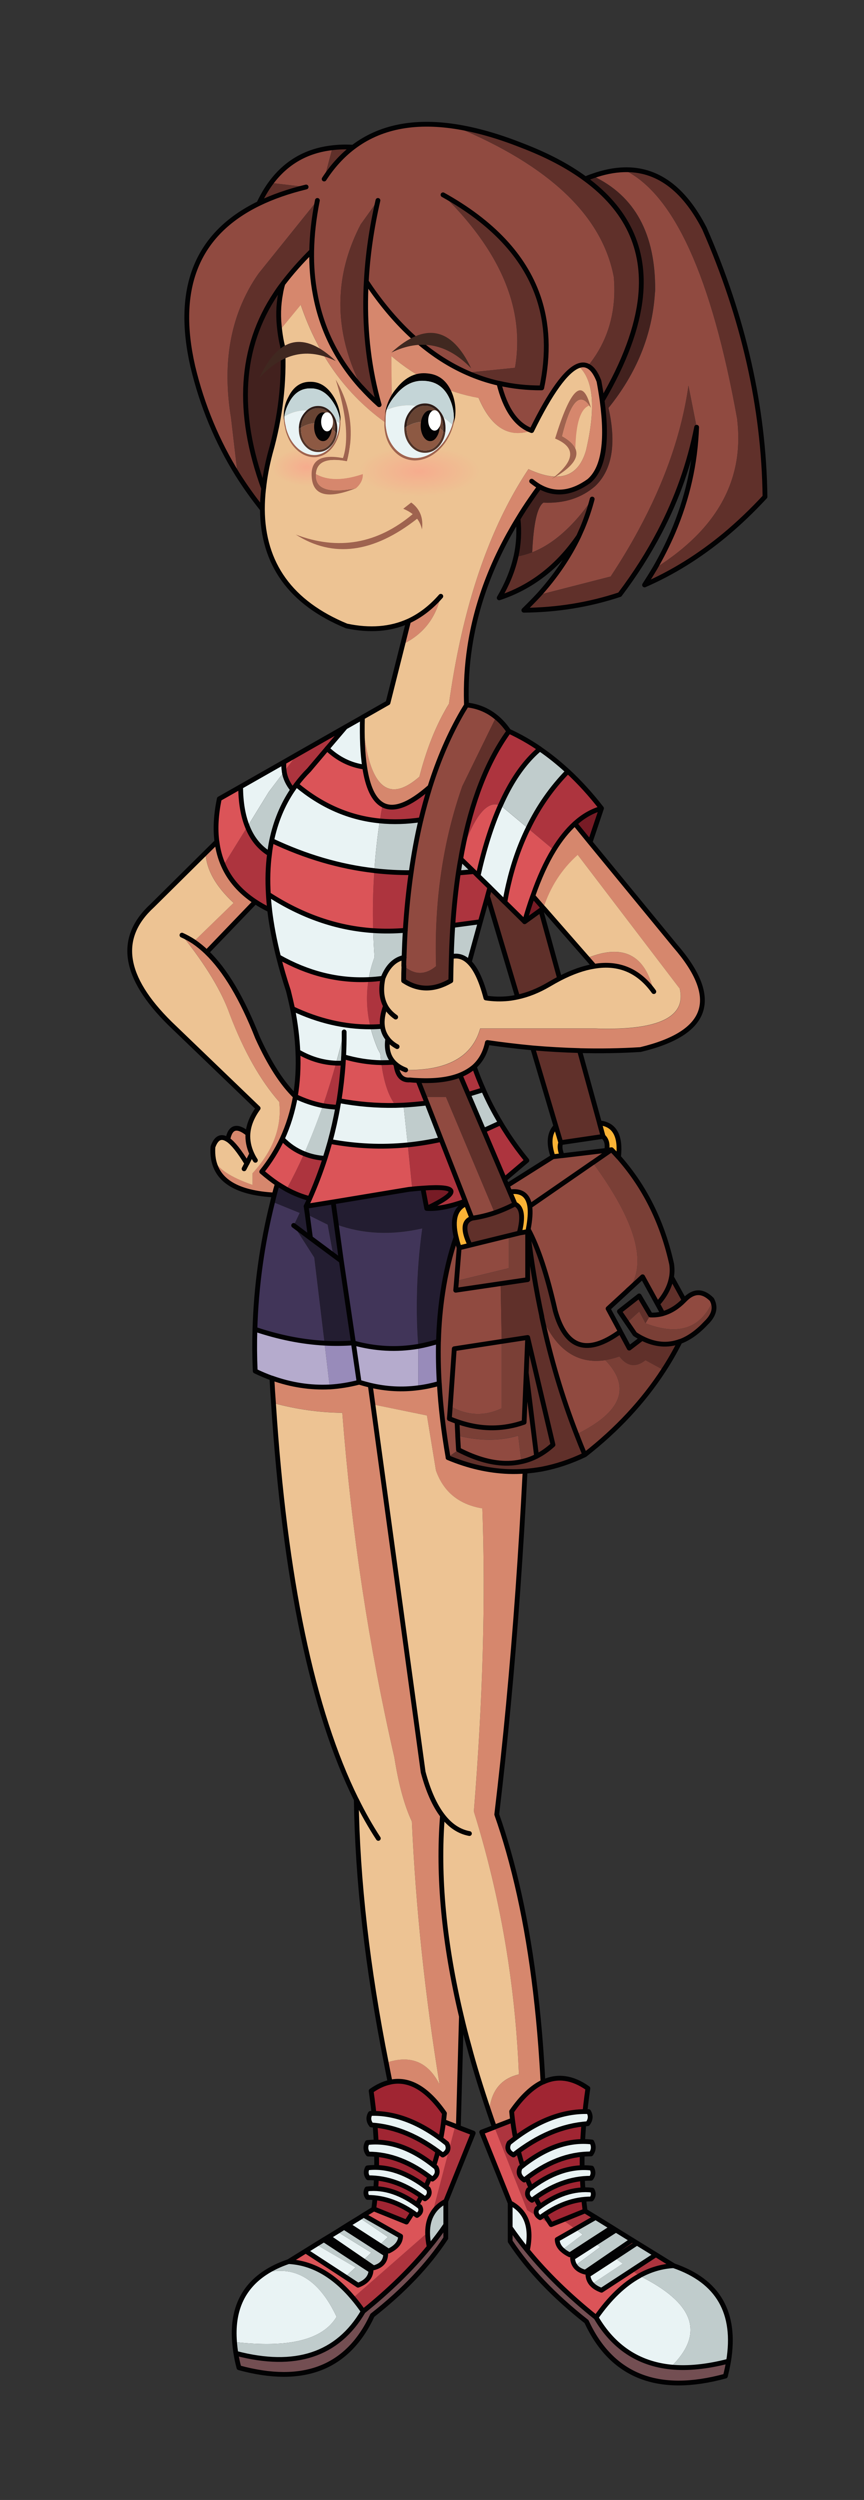 <?xml version="1.0" encoding="UTF-8"?>
<svg xmlns="http://www.w3.org/2000/svg" onmouseup="{ if(window.parent.document.onmouseup) window.parent.document.onmouseup(arguments[0]);}" xml:space="preserve" style="enable-background:new 0 0 180.21 521.02;" viewBox="0 0 180.21 521.02" y="0px" x="0px" id="Layer_1" version="1.1" xmlns:xlink="http://www.w3.org/1999/xlink"><rect x="0" y="0" width="180.21" height="521.02" fill="#333333" stroke="none"/><style type="text/css">
	.st0{fill-rule:evenodd;clip-rule:evenodd;fill:url(#SVGID_1_);}
	.st1{fill-rule:evenodd;clip-rule:evenodd;fill:#020203;}
	.st2{fill-rule:evenodd;clip-rule:evenodd;fill:#E9F3F4;}
	.st3{fill-rule:evenodd;clip-rule:evenodd;fill:#C4D5D7;}
	.st4{fill-rule:evenodd;clip-rule:evenodd;fill:#9F634F;}
	.st5{fill-rule:evenodd;clip-rule:evenodd;fill:#513327;}
	.st6{fill-rule:evenodd;clip-rule:evenodd;fill:#8D5943;}
	.st7{fill-rule:evenodd;clip-rule:evenodd;fill:#674333;}
	.st8{fill-rule:evenodd;clip-rule:evenodd;fill:#2E1B16;}
	.st9{fill-rule:evenodd;clip-rule:evenodd;fill:#FFFFFF;}
	.st10{fill-rule:evenodd;clip-rule:evenodd;fill:#904A40;}
	.st11{fill-rule:evenodd;clip-rule:evenodd;fill:#42211E;}
	.st12{fill-rule:evenodd;clip-rule:evenodd;fill:#60302A;}
	.st13{fill-rule:evenodd;clip-rule:evenodd;fill:#D6876D;}
	.st14{fill-rule:evenodd;clip-rule:evenodd;fill:#EDC393;}
	.st15{fill-rule:evenodd;clip-rule:evenodd;fill:#AD343E;}
	.st16{fill-rule:evenodd;clip-rule:evenodd;fill:#C0CCCC;}
	.st17{fill-rule:evenodd;clip-rule:evenodd;fill:#DB5458;}
	.st18{fill-rule:evenodd;clip-rule:evenodd;fill:#771B25;}
	.st19{fill-rule:evenodd;clip-rule:evenodd;fill:#7A3F36;}
	.st20{fill-rule:evenodd;clip-rule:evenodd;fill:#FAB335;}
	.st21{fill-rule:evenodd;clip-rule:evenodd;fill:#231D31;}
	.st22{fill-rule:evenodd;clip-rule:evenodd;fill:#413559;}
	.st23{fill-rule:evenodd;clip-rule:evenodd;fill:#988BBA;}
	.st24{fill-rule:evenodd;clip-rule:evenodd;fill:#B5ABCD;}
	.st25{fill-rule:evenodd;clip-rule:evenodd;fill:#A02532;}
	.st26{fill-rule:evenodd;clip-rule:evenodd;fill:#734E52;}
	
		.st27{fill-rule:evenodd;clip-rule:evenodd;fill:none;stroke:#020203;stroke-linecap:round;stroke-linejoin:round;stroke-miterlimit:3;}
	.st28{fill-rule:evenodd;clip-rule:evenodd;fill:#402820;}
</style><symbol viewBox="-23.6 -23.6 47.2 47.2" id="Symbol_11"><radialGradient gradientUnits="userSpaceOnUse" r="24.3" cy="0" cx="0" id="SVGID_1_"><stop style="stop-color:#F6AC8E" offset="0"/><stop style="stop-color:#EDC393" offset="0.945"/></radialGradient><path data-cppathid="10000" d="M-16.7,16.7c4.6,4.6,10.17,6.9,16.7,6.9s12.1-2.3,16.7-6.9c4.6-4.6,6.9-10.17,6.9-16.7s-2.3-12.1-6.9-16.7   C12.1-21.3,6.53-23.6,0-23.6s-12.1,2.3-16.7,6.9c-4.6,4.6-6.9,10.17-6.9,16.7S-21.3,12.1-16.7,16.7z" class="st0"/></symbol><symbol viewBox="-13.41 -16.44 26.82 32.89" id="Symbol_8"><g id="Layer_3_1_"><path data-cppathid="10001" d="M12.81-0.5c0,2.37-0.43,4.58-1.3,6.65c-1.83,4.5-4.88,6.95-9.15,7.35c-4.43,0.53-8.33-1.3-11.7-5.5    c-1.4-1.63-2.48-3.42-3.25-5.35c-0.23-0.57-0.43-1.17-0.6-1.8c0.08,0.63,0.19,1.26,0.33,1.88c0.38,1.66,0.97,3.24,1.77,4.73    c0.63,1.2,1.42,2.33,2.35,3.4c3.37,4.2,7.27,6.03,11.7,5.5c4.27-0.4,7.32-2.85,9.15-7.35c0.37-0.9,0.65-1.82,0.85-2.75    c0.47-2.07,0.57-4.25,0.3-6.55c-0.17-0.67-0.33-1.37-0.5-2.1C12.8-1.76,12.81-1.13,12.81-0.5z" class="st1"/><path data-cppathid="10002" d="M-12.59,2.66c8.71,3.47,16.99,1.6,24.82-5.62c-1.18-3.8-3.1-6.88-5.77-9.23c-2.6-2.2-5.35-3.32-8.25-3.35    c-3,0.1-5.55,1.3-7.65,3.6c-1.73,2-2.82,4.35-3.25,7.05c-0.23,1.17-0.32,2.3-0.25,3.4C-12.97-0.06-12.85,1.32-12.59,2.66z" class="st2"/><path data-cppathid="10003" d="M12.24-2.97C4.4,4.25-3.88,6.13-12.59,2.66c0.77,1.93,1.85,3.72,3.25,5.35c3.37,4.2,7.27,6.03,11.7,5.5    c4.27-0.4,7.32-2.85,9.15-7.35c0.87-2.07,1.3-4.28,1.3-6.65c-0.17-0.7-0.33-1.43-0.5-2.2C12.29-2.78,12.26-2.88,12.24-2.97z" class="st3"/><path data-cppathid="10004" d="M-13.19,0.86c0.17,0.63,0.37,1.23,0.6,1.8c-0.27-1.33-0.38-2.72-0.35-4.15c-0.07-1.1,0.02-2.23,0.25-3.4    c0.43-2.7,1.52-5.05,3.25-7.05c2.1-2.3,4.65-3.5,7.65-3.6c2.9,0.03,5.65,1.15,8.25,3.35c2.67,2.35,4.6,5.42,5.77,9.23    c0.02,0.09,0.05,0.19,0.08,0.27c0.17,0.77,0.33,1.5,0.5,2.2c0-0.63-0.02-1.27-0.05-1.9c-0.05-0.21-0.1-0.43-0.15-0.65    c-0.05-0.18-0.1-0.36-0.15-0.55c-1.2-3.93-3.2-7.1-6-9.5c-2.67-2.2-5.48-3.32-8.45-3.35c-3.07,0.1-5.67,1.3-7.8,3.6    c-1.8,2-2.92,4.35-3.35,7.05c-0.23,1.17-0.32,2.3-0.25,3.4C-13.42-1.26-13.35-0.18-13.19,0.86z" class="st4"/></g></symbol><symbol viewBox="-7.77 -9.3 15.55 18.6" id="Symbol_9"><g id="Layer_3_2_"><g><g><path data-cppathid="10005" d="M7.65-1.83C7.37-3.62,6.66-5.22,5.52-6.6c-1.53-1.8-3.37-2.7-5.5-2.7s-3.97,0.9-5.5,2.7      c-1.53,1.83-2.3,4.03-2.3,6.6v0.05c0.29,0.19,0.58,0.36,0.88,0.53C-6.92,0.38-6.92,0.19-6.92,0c0-2.33,0.68-4.33,2.05-6      c1.33-1.63,2.97-2.45,4.9-2.45c1.9,0,3.52,0.82,4.85,2.45c1.15,1.41,1.82,3.05,2,4.92c0.15-0.13,0.3-0.28,0.45-0.42      C7.43-1.61,7.54-1.71,7.65-1.83z" class="st5"/><path data-cppathid="10006" d="M6.88-1.08C6.7-2.95,6.03-4.59,4.88-6C3.54-7.63,1.93-8.45,0.02-8.45c-1.93,0-3.57,0.82-4.9,2.45      c-1.37,1.67-2.05,3.67-2.05,6c0,0.19,0.01,0.38,0.02,0.58C-2.95,2.83,0.75,2.97,4.18,1C5.09,0.46,5.99-0.23,6.88-1.08z" class="st6"/><path data-cppathid="10007" d="M-6.9,0.58C-6.8,2.66-6.13,4.47-4.88,6c1.33,1.63,2.97,2.45,4.9,2.45c1.9,0,3.52-0.82,4.85-2.45      c1.37-1.67,2.05-3.67,2.05-6c0-0.36-0.02-0.72-0.05-1.08C5.99-0.23,5.09,0.46,4.18,1C0.75,2.97-2.95,2.83-6.9,0.58z" class="st7"/><path data-cppathid="10008" d="M6.88-1.08C6.91-0.72,6.93-0.36,6.93,0c0,2.33-0.68,4.33-2.05,6C3.54,7.63,1.93,8.45,0.02,8.45      c-1.93,0-3.57-0.82-4.9-2.45C-6.13,4.47-6.8,2.66-6.9,0.58c-0.29-0.17-0.58-0.34-0.88-0.53c0.01,2.54,0.78,4.71,2.3,6.5      c1.53,1.83,3.37,2.75,5.5,2.75s3.97-0.92,5.5-2.75C7.02,4.75,7.77,2.57,7.77,0c0-0.63-0.04-1.24-0.12-1.83      C7.54-1.71,7.43-1.61,7.33-1.5C7.18-1.35,7.03-1.21,6.88-1.08z" class="st8"/></g></g><g><path data-cppathid="10009" d="M-0.56,5.01C0.15,6.15,1.01,6.72,2,6.72c1,0,1.84-0.57,2.52-1.71c0.71-1.14,1.07-2.51,1.07-4.1     s-0.36-2.96-1.07-4.1C3.84-4.33,3-4.9,2-4.9c-1,0-1.85,0.57-2.56,1.71c-0.68,1.14-1.03,2.51-1.03,4.1S-1.24,3.87-0.56,5.01z" class="st1"/></g><g><g><path data-cppathid="10010" d="M3.65,6.74c0.65,0,1.21-0.37,1.67-1.11C5.8,4.86,6.04,3.95,6.04,2.9S5.8,0.95,5.31,0.21      C4.86-0.56,4.3-0.95,3.65-0.95c-0.66,0-1.22,0.38-1.71,1.15C1.48,0.95,1.25,1.84,1.25,2.9s0.23,1.96,0.68,2.73      C2.42,6.37,2.99,6.74,3.65,6.74z" class="st9"/></g></g></g></symbol><g><g><path data-cppathid="10011" d="M123.66,36.68c2.27-0.81,4.42-1.24,6.47-1.3c10.43,4.98,18.31,22.31,23.63,51.99    c0.02,0.29,0.05,0.58,0.08,0.86c0.85,8.79-1.88,16.46-8.18,23.02c-2.49,2.58-5.52,4.99-9.09,7.24c1.44-2.49,2.7-4.99,3.79-7.52    c3.04-7.11,4.69-14.43,4.95-21.95l-1.71-8.65c-1.4,9.86-4.89,19.93-10.48,30.21c-1.71,3.17-3.63,6.36-5.75,9.56l-14.98,3.84    c3.48-3.85,6.26-7.92,8.32-12.22c0.28-0.61,0.54-1.21,0.8-1.8c0.81-1.95,1.48-3.94,2.02-5.97c-1.55,2.25-3.14,4.18-4.78,5.8    c-2.49,2.49-5.07,4.26-7.74,5.31c0.28-6.03,1.06-9.48,2.35-10.36c4.31,0.2,7.91-0.95,10.81-3.45c3.52-3.37,4.44-8.8,2.76-16.28    c5.88-7.28,9.1-15.22,9.67-23.83c0.02-0.2,0.04-0.41,0.06-0.61C136.76,48.76,132.43,40.79,123.66,36.68z M122.61,76.29    c-0.61-0.29-1.27-0.3-1.99-0.03c-2.54,0.98-5.79,5.47-9.73,13.49c-3.22-1.18-5.5-4.47-6.83-9.87c2.87,0.66,5.85,0.99,8.93,0.97    c1.49-7.04,1.23-13.44-0.8-19.21c-2.95-8.33-9.54-15.34-19.79-21.03c7.08,6.95,11.73,13.94,13.96,20.98    c1.58,4.99,1.93,10.01,1.05,15.06L97.4,77.67c-7.09-3.13-13.47-8.57-19.13-16.31c-0.64-0.88-1.27-1.79-1.88-2.71    c0.29-5.47,1.11-11.1,2.43-16.89l-3.59,5c-2.49,4.79-3.88,9.64-4.17,14.54c-0.41,6.38,1.04,12.84,4.34,19.4    c-5.12-5.66-8.35-12.14-9.67-19.46c-0.53-2.86-0.77-5.83-0.72-8.93c0.06-3.37,0.45-6.89,1.19-10.56L53.98,56.94    c-0.96,1.34-1.81,2.75-2.54,4.2c-3.8,7.41-4.88,16.05-3.26,25.93l1.38,11.83c-4.27-6.85-7.39-14.35-9.34-22.5    c-3.74-16.36,0.85-27.69,13.76-33.97c2.87-1.4,6.16-2.55,9.87-3.45l-7.32-0.86c3.19-4.29,7.46-6.73,12.82-7.32l-1.74,6.52    c1.75-2.69,3.77-4.9,6.05-6.63c5.53-4.2,12.63-5.64,21.31-4.31c19.64,8.14,30.66,18.61,33.06,31.4c0.11,1.36,0.14,2.7,0.08,4.01    C127.83,67.32,126,72.16,122.61,76.29z M84.25,201.33c0-0.61,0.02-1.21,0.06-1.8c0.06-1.92,0.14-3.8,0.25-5.64    c0.26-4.18,0.66-8.19,1.22-12.02c0.53-3.85,1.22-7.53,2.05-11.03c0.57-2.36,1.2-4.64,1.88-6.85c1.81-5.77,4.07-11,6.79-15.67    c0.27-0.46,0.54-0.91,0.82-1.35v-0.06c1.65,0.17,3.15,0.64,4.52,1.41c0.57,0.32,1.12,0.7,1.64,1.13l-7.05,14.4    c-4.05,11.53-5.88,24.04-5.47,37.51C88.7,203.24,86.48,203.23,84.25,201.33z M148.65,271.2c-2.54,5.69-7.21,7.22-14.01,4.59    l1.02-1.74c0.88,0.04,1.74-0.06,2.57-0.28c1.6-0.44,3.1-1.37,4.48-2.79c0.02-0.04,0.05-0.06,0.08-0.08    c1.88-1.95,3.77-1.98,5.67-0.08C148.53,270.94,148.59,271.07,148.65,271.2z M105.78,247.1l9.56-6.03l1.91-0.22l9.29-1.11    l1.02-0.14l-3.92,2.71c9.02,12.29,11.49,21.12,7.41,26.51l-0.41,0.4l-3.81,3.5l2.42,4.49l0.14,0.28    c-6.87,5.02-11.39,3.57-13.58-4.33c-1.7-7.52-3.57-13.17-5.61-16.94c0.39-1.99,0.5-3.6,0.33-4.84c-0.37-2.34-1.76-3.34-4.17-2.99    L105.78,247.1z M98.04,259.51l8.1-1.99v6.77l-10.92,2.65l-0.17,1.96l9.37-1.38l0.22,12.05l-9.89,1.52l-0.83,11.97l0.83-11.97    l9.89-1.52v13.93c-3.57,1.71-7.15,1.57-10.72-0.44l-0.19,2.6c0.53,0.22,1.07,0.42,1.6,0.61l0.14,2.93    c3.75,0.94,7.27,1.11,10.56,0.5c0.69-0.13,1.37-0.3,2.05-0.5l0.66,5.45c-0.88,0.2-1.78,0.31-2.71,0.33    c-3.16,0.07-6.62-0.87-10.39-2.82l-2.18,1.52c-0.94-5.38-1.55-10.5-1.82-15.37c-0.18-3.02-0.24-5.94-0.17-8.76    c0.09-3.52,0.39-6.89,0.88-10.12c0.61-4.11,1.54-7.98,2.79-11.61c0.15,0.7,0.36,1.45,0.64,2.24L98.04,259.51z M110.5,251.38    l13.13-9.07L110.5,251.38z M88.56,228.61h4.45l10.17,24.16c-1.58,0.53-3.17,0.91-4.75,1.13l-1.19-3.04l-0.19-0.52l-5.03-12.85    l-2.96-7.6L88.56,228.61z M95.22,266.94l0.55-6.88L95.22,266.94z M120.26,298.92c-3-7.7-5.43-15.87-7.27-24.52    c2.99,6.93,7.41,9.95,13.27,9.07C131.69,289.13,129.69,294.28,120.26,298.92z M95.63,302.16l-0.17-2.96L95.63,302.16z" class="st10"/><path data-cppathid="10012" d="M111,115.12c-1.12,0.42-2.26,0.74-3.4,0.94c0.59-2.65,0.74-5.3,0.44-7.93c0.83-1.38,1.71-2.75,2.65-4.09    c0.59-0.87,1.21-1.73,1.85-2.6c3.22,1.81,6.65,1.42,10.28-1.16c3.02-2.54,3.94-8.14,2.76-16.8c4.68-7.98,7.35-15.2,8.02-21.67    c0.99-9.99-2.85-18.16-11.53-24.52c0.53-0.24,1.06-0.44,1.58-0.61c8.77,4.11,13.1,12.08,12.99,23.91    c-0.02,0.2-0.04,0.41-0.06,0.61c-0.57,8.61-3.8,16.55-9.67,23.83c1.68,7.48,0.76,12.91-2.76,16.28c-2.89,2.51-6.5,3.66-10.81,3.45    C112.06,105.64,111.28,109.1,111,115.12z M58.35,68.88c0.13,1.12,0.33,2.27,0.61,3.43c0.37,7.37-0.5,14.74-2.6,22.11    c-0.68,2.58-1.14,5.04-1.38,7.38c-5.79-15.9-4.94-29.44,2.54-40.6c0.46-0.7,0.95-1.38,1.46-2.05c-0.2,0.66-0.36,1.34-0.47,2.05    C58.05,63.65,58,66.21,58.35,68.88z" class="st11"/><path data-cppathid="10013" d="M120.7,111.78c-4.35,6.34-9.88,10.61-16.58,12.82c1.68-2.86,2.84-5.7,3.48-8.54c1.14-0.2,2.28-0.52,3.4-0.94    c2.67-1.05,5.25-2.82,7.74-5.31c1.64-1.62,3.23-3.56,4.78-5.8c-0.53,2.03-1.21,4.02-2.02,5.97    C121.25,110.57,120.98,111.17,120.7,111.78z M145.3,89.03c-1.49,7.55-4.06,14.82-7.71,21.81c-2.34,4.48-5.11,8.84-8.32,13.07    c-6.38,2.12-13.05,3.21-20.01,3.26c1.09-1.05,2.13-2.11,3.12-3.18l14.98-3.84c2.12-3.21,4.04-6.39,5.75-9.56    c5.58-10.28,9.07-20.35,10.48-30.21L145.3,89.03z M130.13,35.38c6.89-0.22,12.49,3.86,16.8,12.24    c8.18,18.65,12.39,37.29,12.63,55.91c-2.73,2.95-5.54,5.62-8.43,8.02c-5.29,4.37-10.85,7.82-16.69,10.36    c0.74-1.14,1.45-2.28,2.13-3.43c3.57-2.25,6.61-4.66,9.09-7.24c6.3-6.56,9.03-14.23,8.18-23.02c-0.04-0.28-0.06-0.56-0.08-0.86    C148.43,57.69,140.56,40.36,130.13,35.38z M122.08,37.29c8.68,6.36,12.52,14.53,11.53,24.52c-0.66,6.47-3.34,13.69-8.02,21.67    c-0.18-1.29-0.41-2.63-0.66-4.04c-0.64-1.68-1.42-2.73-2.32-3.15c3.39-4.13,5.22-8.96,5.5-14.51c0.06-1.31,0.03-2.64-0.08-4.01    c-2.4-12.79-13.41-23.25-33.06-31.4c4.22,0.65,8.83,1.95,13.82,3.92C114.06,32.3,118.49,34.63,122.08,37.29z M73.66,30.68    c-2.28,1.73-4.3,3.94-6.05,6.63l1.74-6.52C70.71,30.63,72.15,30.59,73.66,30.68z M53.98,42.43c0.76-1.6,1.6-3.04,2.54-4.31    l7.32,0.86C60.14,39.88,56.85,41.03,53.98,42.43z M75.4,80.71c-3.3-6.56-4.74-13.03-4.34-19.4c0.29-4.9,1.69-9.75,4.17-14.54    l3.59-5c-1.33,5.79-2.14,11.42-2.43,16.89c-0.06,0.9-0.09,1.8-0.11,2.68c-0.2,8.02,0.73,15.69,2.79,23.02    C77.75,83.18,76.52,81.96,75.4,80.71z M65.01,52.32c-2.25,2.23-4.26,4.51-6.03,6.83c-0.52,0.66-1,1.34-1.46,2.05    c-7.48,11.17-8.33,24.7-2.54,40.6c-0.17,1.49-0.25,2.94-0.25,4.34c-1.88-2.34-3.6-4.75-5.17-7.24l-1.38-11.83    c-1.62-9.88-0.53-18.52,3.26-25.93c0.74-1.46,1.58-2.86,2.54-4.2L66.2,41.77C65.46,45.43,65.06,48.95,65.01,52.32z M104.06,79.88    c-2.28-0.52-4.51-1.25-6.66-2.21l10.01-1.02c0.88-5.05,0.53-10.07-1.05-15.06c-2.23-7.04-6.88-14.03-13.96-20.98    c10.24,5.69,16.84,12.7,19.79,21.03c2.03,5.77,2.29,12.17,0.8,19.21C109.91,80.87,106.94,80.54,104.06,79.88z M96.38,177.39    c-0.09,0.52-0.18,1.05-0.28,1.6c-0.18,0.96-0.35,1.93-0.5,2.93c-0.52,3.45-0.9,7.09-1.16,10.95c-0.15,2.1-0.25,4.27-0.3,6.5    c-0.06,1.64-0.09,3.32-0.11,5.03c-3.48,2.03-6.76,2.03-9.84,0c0-1.03,0.02-2.05,0.06-3.07c2.23,1.9,4.46,1.91,6.69,0.03    c-0.41-13.47,1.42-25.97,5.47-37.51l7.05-14.4c0.93,0.76,1.79,1.69,2.57,2.81c0.04,0.05,0.07,0.1,0.11,0.15    c-0.04,0.05-0.07,0.1-0.11,0.15C101.57,158.81,98.35,167.08,96.38,177.39z M115.95,234.72l-4.84-16.31    c3.26,0.28,6.51,0.46,9.76,0.55l4.15,15.06l0.77,2.82l-8.82,1.3L115.95,234.72z M137.15,271.75c1.6-1.79,2.57-3.65,2.9-5.58    l2.65,4.81c-1.38,1.42-2.87,2.35-4.48,2.79l-0.83-1.55L137.15,271.75z M110.17,256.22c2.05,3.78,3.92,9.43,5.61,16.94    c2.19,7.9,6.72,9.34,13.58,4.33l0.18,0.32l1.69,3.15l2.68-2.04c2.71,1.38,5.34,1.6,7.91,0.66c-1.03,2.05-2.17,4.04-3.43,5.97    l-3.76-2.05c-2.01,1.58-3.82,1.33-5.44-0.77c-1.01,0.35-1.99,0.6-2.93,0.75c-5.86,0.88-10.28-2.14-13.27-9.07    c-1.23-5.71-2.21-11.62-2.93-17.72C110.1,256.52,110.13,256.37,110.17,256.22z M112.99,274.41c1.84,8.64,4.27,16.81,7.27,24.52    c0.55,1.44,1.12,2.86,1.71,4.26c-2.97,1.42-5.96,2.41-8.98,2.99c-1.16,0.2-2.32,0.35-3.48,0.44c-1.16,0.08-2.32,0.11-3.48,0.07    c-4.15-0.16-8.34-1.12-12.58-2.89c0-0.04,0-0.07,0-0.11l2.18-1.52c3.77,1.95,7.24,2.89,10.39,2.82c0.93-0.02,1.83-0.13,2.71-0.33    c1.11-0.24,2.16-0.62,3.18-1.13c1.2-0.61,2.34-1.41,3.43-2.4l-5.28-22.36l-5.42,0.83l-0.22-12.05l5.64-0.83v-10.01    C110.78,262.79,111.76,268.69,112.99,274.41z M105.31,188.03l4.12,4.06l3.37-2.43l3.92,14.26c-0.74,0.39-1.49,0.81-2.27,1.27    c-2.17,1.27-4.34,2.14-6.5,2.6l-6.27-21.03l0.5-1.82L105.31,188.03z M98.04,259.51c-1.53-3.15-1.4-5.02,0.39-5.61    c1.58-0.22,3.17-0.6,4.75-1.13l-10.17-24.16h-4.45l-1.35-3.43c3.57,0.17,6.5-0.2,8.76-1.11l1.71,4.01l3.21,7.52l4.34,10.2    l0.55,1.3l0.55,1.3l1.08,2.54c1.47,0.66,1.77,2.68,0.88,6.05l-2.16,0.53L98.04,259.51z M134.63,275.79l-1.3-2.46l-2.54,2.32    l-1.6-2.35l4.12-3.23l2.35,3.98L134.63,275.79z M103.18,252.76c0.94-0.32,1.89-0.71,2.85-1.15c0.46-0.21,0.92-0.44,1.38-0.68    c-0.46,0.24-0.92,0.47-1.38,0.68C105.07,252.06,104.12,252.44,103.18,252.76z M111.91,303.51l-2.16-17.41l0.3-7.35l5.28,22.36    C114.25,302.1,113.11,302.9,111.91,303.51z" class="st12"/><path data-cppathid="10014" d="M65.01,52.32c-0.06,3.1,0.18,6.07,0.72,8.93c1.33,7.32,4.55,13.8,9.67,19.46c1.12,1.25,2.35,2.47,3.68,3.65    c-2.06-7.33-2.99-15.01-2.79-23.02c0.02-0.88,0.06-1.78,0.11-2.68c0.61,0.92,1.23,1.82,1.88,2.71    c5.66,7.74,12.03,13.17,19.13,16.31c2.16,0.96,4.38,1.7,6.66,2.21c1.33,5.4,3.6,8.69,6.83,9.87c-4.74,1.64-8.42-0.63-11.06-6.8    c-6.76-1.23-12.82-4.15-18.19-8.73l0.14,14.81c-8.96-5.95-15.3-14.45-19.04-25.48l-4.39,5.33c-0.35-2.67-0.3-5.23,0.17-7.68    c0.11-0.7,0.27-1.38,0.47-2.05C60.75,56.83,62.76,54.55,65.01,52.32z M76.06,159.87c-0.42-2.76-0.58-6.2-0.47-10.31    c0.65,8.26,2.27,13.09,4.86,14.51c1.84,1.01,4.18,0.29,7.02-2.18c1.36-5.26,3.1-9.79,5.21-13.57c0.31-0.56,0.63-1.1,0.95-1.63    c0.01-0.06,0.02-0.13,0.03-0.19c0.56-4.03,1.24-7.9,2.02-11.61c3.12-14.88,7.97-27.26,14.54-37.12c6.38,2.98,10.37,1.7,12-3.87    c2.1-8.97,1.57-14.85-1.6-17.63c0.72-0.28,1.38-0.27,1.99,0.03c0.9,0.42,1.68,1.47,2.32,3.15c0.26,1.4,0.48,2.75,0.66,4.04    c1.18,8.66,0.26,14.26-2.76,16.8c-3.63,2.58-7.06,2.97-10.28,1.16c-0.64,0.87-1.26,1.73-1.85,2.6c-0.94,1.35-1.82,2.71-2.65,4.09    c-5.33,8.7-8.69,17.62-10.07,26.75c-0.58,3.83-0.81,7.7-0.69,11.61c0,0.14,0.01,0.28,0.01,0.41v0.06    c-0.27,0.45-0.55,0.9-0.82,1.35c-2.71,4.67-4.97,9.9-6.79,15.67c-4.29,3.8-7.6,5.04-9.92,3.73    C77.93,166.67,76.69,164.05,76.06,159.87z M84,134.27l1.22-4.84c2.47-1.14,4.71-2.87,6.72-5.17    C90.86,128.89,88.22,132.23,84,134.27z M112.55,101.44c-0.55-0.33-1.11-0.72-1.66-1.16C111.44,100.72,112,101.11,112.55,101.44z     M111.14,186.71c1.31-3.76,2.76-6.96,4.37-9.59c1.36-2.23,2.83-4.05,4.39-5.47l3.18,3.9l17.72,21.56    c9.53,10.98,7.12,18.2-7.21,21.64c-4.2,0.26-8.44,0.33-12.71,0.22c-3.24-0.09-6.5-0.28-9.76-0.55c-1.69-0.16-3.38-0.34-5.09-0.55    c-1.45-0.17-2.91-0.37-4.37-0.58c-0.42,2.08-1.34,3.76-2.74,5.03c-0.83,0.72-1.81,1.31-2.96,1.77c-2.27,0.9-5.19,1.27-8.76,1.11    c-0.55-0.02-1.12-0.06-1.71-0.11c-1.66,0.13-2.63-0.95-2.9-3.23c0.53,0.46,1.21,0.85,2.02,1.16c8.72,0.13,13.9-2.75,15.56-8.65    h23.94c0.26,0,0.51,0.01,0.75,0.03c12.64,0.31,18.29-2.46,16.94-8.32l-21.28-27.89c-3.34,2.98-5.72,6.68-7.16,11.08L111.14,186.71    z M92.29,378.39c-1.01,12.59,0.3,26.53,3.95,41.85l-0.64,23.13l-0.66-0.28l-2.43-0.94c0.07-0.57,0.14-1.14,0.19-1.71    c-3.63-5.2-7.41-7.36-11.33-6.5c-0.28-1.36-0.54-2.72-0.8-4.06c5.03-1.7,8.73-0.18,11.11,4.53c-3.04-18.63-4.97-36.9-5.78-54.81    c-1.57-3.34-2.78-7.79-3.65-13.38c-5.33-23.07-8.95-47-10.86-71.78c-4.79-0.06-9.57-0.73-14.34-2.02    c-0.13-1.73-0.24-3.47-0.33-5.22c4.02,1.44,8.03,2.05,12.05,1.85c2.05-0.13,4.09-0.46,6.14-0.99c0.77,0.24,1.55,0.45,2.32,0.64    c3.34,0.79,6.67,0.97,10.01,0.53c1.46-0.18,2.92-0.49,4.39-0.91c0.28,4.86,0.88,9.99,1.82,15.37c0,0.04,0,0.07,0,0.11    c4.23,1.77,8.42,2.73,12.58,2.89c1.16,0.04,2.32,0.02,3.48-0.07c-0.86,16.98-2.02,33.22-3.48,48.73    c-0.73,7.78-1.55,15.39-2.43,22.8c0.87,2.46,1.68,5.02,2.43,7.67c3.32,11.69,5.57,25.25,6.74,40.67c0.18,2.43,0.34,4.91,0.47,7.44    c-2.23,1.05-4.4,3.1-6.52,6.14c0.06,0.61,0.12,1.21,0.19,1.8l-3.79,1.46c-0.39-1.09-0.76-2.16-1.11-3.21    c0.3-3.39,1.64-5.72,4.01-6.98c0.66-0.36,1.39-0.63,2.21-0.82c-0.32-7.94-1.06-15.75-2.21-23.44c-1.6-10.68-3.99-21.13-7.19-31.34    c1.88-23.24,2.47-44.29,1.77-63.16c-4.88-0.83-8.11-3.46-9.67-7.9L89.05,295l-11.28-2.29l-0.55-4.01l0.55,4.01l10.48,76.62    C89.3,373.23,90.65,376.25,92.29,378.39z M37.95,194.89c0.83,0.37,1.65,0.82,2.46,1.35l8.32-8.07c-3.74-3.46-5.69-6.94-5.86-10.42    l2.38-2.35c0.22,1.77,0.67,3.42,1.35,4.95c1.33,3,3.54,5.53,6.63,7.57l-10.12,10.53c-0.88-0.85-1.79-1.58-2.71-2.21    c0.92,0.63,1.82,1.36,2.71,2.21c3.85,3.7,7.38,9.63,10.59,17.77c2.51,5.51,5.14,9.6,7.9,12.27c-0.55,3.13-1.46,6.08-2.74,8.84    c-1.14,2.43-2.57,4.72-4.28,6.85c1.09,0.94,2.17,1.78,3.26,2.52c-0.22,0.77-0.43,1.55-0.64,2.32c-7.65-0.41-11.88-2.91-12.69-7.52    c0.83,2.01,3.55,3.81,8.15,5.42v-2.43c4.29-4.7,6.15-9.66,5.56-14.87c-3.94-4.5-7.38-10.58-10.31-18.24    C46.25,206.6,42.92,201.1,37.95,194.89z M47.51,237.51c0.5-2.69,1.9-3.1,4.2-1.24c-0.09,1.38,0.17,2.77,0.8,4.17l-1.02,2.05    C49.93,239.9,48.6,238.25,47.51,237.51z M123.96,201.38l-1.49-1.71c7.48-3.04,12.12-0.71,13.9,6.99    C133.24,202.3,129.1,200.54,123.96,201.38z" class="st13"/><path data-cppathid="10015" d="M120.62,76.26c3.17,2.78,3.7,8.66,1.6,17.63c-1.62,5.56-5.62,6.85-12,3.87    c-6.57,9.86-11.42,22.24-14.54,37.12c-0.78,3.71-1.45,7.58-2.02,11.61c-0.01,0.06-0.02,0.13-0.03,0.19    c-0.33,0.53-0.65,1.07-0.95,1.63c-2.11,3.78-3.85,8.31-5.21,13.57c-2.84,2.47-5.18,3.2-7.02,2.18c-2.6-1.42-4.22-6.26-4.86-14.51    c0-0.02,0-0.04,0-0.06l5.29-3.01l0.04-0.03L84,134.27c4.22-2.05,6.86-5.38,7.93-10.01c-2.01,2.3-4.25,4.03-6.72,5.17    c-3.78,1.71-8.09,2.05-12.94,1.02c-11.63-4.81-17.48-12.92-17.55-24.32c0-1.4,0.08-2.85,0.25-4.34c0.24-2.34,0.7-4.8,1.38-7.38    c2.1-7.37,2.97-14.74,2.6-22.11c-0.28-1.16-0.48-2.3-0.61-3.43l4.39-5.33c3.74,11.04,10.09,19.53,19.04,25.48l-0.14-14.81    c5.36,4.59,11.42,7.5,18.19,8.73c2.63,6.17,6.32,8.44,11.06,6.8C114.83,81.73,118.08,77.24,120.62,76.26z M82.12,221.39    c-1.14-1.22-1.56-2.85-1.24-4.89c-0.61-0.76-0.98-1.62-1.11-2.6c-0.17-1.23,0.05-2.65,0.64-4.26c0.48,0.88,1.19,1.66,2.13,2.32    c-0.94-0.66-1.65-1.44-2.13-2.32c-0.83-1.57-1-3.49-0.53-5.78c0.96-2.47,2.43-3.92,4.42-4.34c-0.04,0.59-0.06,1.19-0.06,1.8    c-0.04,1.01-0.06,2.04-0.06,3.07c3.08,2.03,6.36,2.03,9.84,0c0.02-1.71,0.06-3.39,0.11-5.03c1.38-0.33,2.63,0.06,3.73,1.16    c1.38,1.36,2.54,3.85,3.48,7.46c1.55,0.25,3.11,0.29,4.67,0.12c0.64-0.07,1.29-0.18,1.93-0.32c2.16-0.46,4.32-1.33,6.5-2.6    c0.77-0.46,1.53-0.88,2.27-1.27c2.6-1.34,5.01-2.19,7.24-2.54c5.14-0.85,9.28,0.91,12.41,5.28c-1.79-7.7-6.42-10.03-13.9-6.99    l-9.12-10.42c1.44-4.4,3.82-8.1,7.16-11.08l21.28,27.89c1.35,5.86-4.3,8.63-16.94,8.32c-0.24-0.02-0.49-0.03-0.75-0.03h-23.94    c-1.66,5.9-6.85,8.78-15.56,8.65c-0.81-0.31-1.48-0.7-2.02-1.16C82.4,221.69,82.25,221.54,82.12,221.39z M96.24,420.23    c-3.65-15.31-4.97-29.26-3.95-41.85c1.58,2.08,3.45,3.33,5.61,3.73c-2.16-0.41-4.03-1.65-5.61-3.73    c-1.64-2.14-2.99-5.16-4.04-9.07L77.78,292.7L89.05,295l1.88,11.47c1.57,4.44,4.79,7.08,9.67,7.9c0.7,18.87,0.11,39.92-1.77,63.16    c3.19,10.21,5.59,20.66,7.19,31.34c1.15,7.69,1.89,15.5,2.21,23.44c-0.82,0.19-1.55,0.46-2.21,0.82c-2.37,1.26-3.7,3.59-4.01,6.98    c-0.83-2.45-1.61-4.87-2.35-7.27c-0.66-2.16-1.27-4.27-1.82-6.36C97.25,424.38,96.72,422.3,96.24,420.23z M74.32,375.04    c1.44,2.93,2.97,5.63,4.59,8.1C77.29,380.67,75.76,377.97,74.32,375.04z M57.05,292.43c4.77,1.29,9.55,1.96,14.34,2.02    c1.92,24.78,5.54,48.71,10.86,71.78c0.87,5.58,2.08,10.04,3.65,13.38c0.81,17.91,2.74,36.18,5.78,54.81    c-2.38-4.72-6.08-6.23-11.11-4.53c-3.92-19.73-6.01-38.01-6.25-54.84C65.17,356.54,59.41,329,57.05,292.43z M51.71,236.26    c0.13-1.77,0.84-3.54,2.13-5.31L35.46,213.3c-9.8-9.66-11.03-17.85-3.68-24.57l11.08-10.97c0.17,3.48,2.12,6.96,5.86,10.42    l-8.32,8.07c-0.81-0.53-1.63-0.99-2.46-1.35c4.98,6.21,8.3,11.71,9.98,16.5c2.93,7.67,6.37,13.75,10.31,18.24    c0.59,5.21-1.26,10.17-5.56,14.87v2.43c-4.61-1.6-7.32-3.41-8.15-5.42c-0.13-0.77-0.17-1.6-0.11-2.49    c0.68-1.93,1.71-2.44,3.1-1.52c1.09,0.74,2.41,2.4,3.98,4.98l1.02-2.05c0.2,0.46,0.45,0.92,0.75,1.38    c-0.29-0.46-0.54-0.92-0.75-1.38C51.89,239.04,51.62,237.65,51.71,236.26z M80.87,216.5c0.48,0.63,1.13,1.17,1.96,1.63    C82.01,217.67,81.35,217.13,80.87,216.5z M51.49,242.48l-0.58,1.11L51.49,242.48z" class="st14"/><path data-cppathid="10016" d="M104.37,167.88c-2.65-1.22-5.32,1.95-7.99,9.51c1.97-10.31,5.19-18.59,9.65-24.83    c0.04-0.05,0.07-0.1,0.11-0.15c2.21,1.01,4.37,2.24,6.47,3.68c-2.46,2.06-4.65,4.87-6.58,8.42c-0.57,1.05-1.11,2.16-1.63,3.33    C104.38,167.85,104.37,167.87,104.37,167.88z M95.61,181.93l3.23-0.28l0.88,0.88l2.46,2.4l-0.5,1.82l-1.49,5.33l-5.75,0.77    C94.7,189.02,95.09,185.37,95.61,181.93z M79.22,171.09c0.17-1.12,0.35-2.25,0.55-3.37c2.32,1.31,5.63,0.06,9.92-3.73    c-0.68,2.21-1.31,4.5-1.88,6.85C84.84,171.28,81.98,171.37,79.22,171.09z M78.08,181.46c2.54,0.29,5.1,0.43,7.68,0.41    c-0.55,3.83-0.96,7.84-1.22,12.02c-2.27,0.18-4.51,0.2-6.72,0.06C77.7,189.8,77.79,185.64,78.08,181.46z M110.14,172.64    c2.16-4.48,4.92-8.44,8.29-11.88c2.43,2.25,4.77,4.82,7.02,7.71c-1.97,0.55-3.82,1.61-5.56,3.18c-1.57,1.42-3.03,3.24-4.39,5.47    L110.14,172.64z M120.01,464.57l-2.63-1.91l4.64-1.88l2.21,1.35L120.01,464.57z M128.47,464.76l-4.34,2.79l-0.77-0.55l4.28-2.76    L128.47,464.76z M131.81,473.16l5-3.26l3.7,2.29c-2.49,0.13-4.87,0.83-7.16,2.1L131.81,473.16z M92.98,458.76    c-1.25,0.65-2.19,1.51-2.82,2.6l4.78-18.27l0.66,0.28l3.1,1.19L92.98,458.76z M59.29,160.78l2.65-3.51L72,151.55L68.21,156    l-3.79,4.48c-0.96,0.96-1.83,1.97-2.63,3.04c-0.26,0.35-0.51,0.71-0.75,1.08c-0.98-1.2-1.57-2.46-1.77-3.79V160.78z M53.23,187.92    c-3.1-2.05-5.31-4.57-6.63-7.57l5-8.07c1,2.51,2.53,4.39,4.62,5.67c-0.35,2.63-0.43,5.45-0.25,8.43c0.06,1.07,0.15,2.16,0.28,3.26    C55.16,189.1,54.16,188.53,53.23,187.92z M77.25,214.01c-0.81-3.34-0.94-6.62-0.39-9.87c0.99-0.04,2-0.13,3.01-0.28    c-0.48,2.28-0.3,4.21,0.53,5.78c-0.59,1.6-0.8,3.02-0.64,4.26C78.92,213.98,78.08,214.01,77.25,214.01z M79.52,221.48    c0.87,0,1.73-0.03,2.6-0.08c0.13,0.15,0.29,0.29,0.47,0.44c0.28,2.28,1.24,3.36,2.9,3.23c0.59,0.06,1.16,0.09,1.71,0.11l1.35,3.43    l0.5,1.27c-1.64,0.2-3.27,0.35-4.89,0.44c-0.55,0.02-1.11,0.04-1.66,0.06C81.03,228.46,80.04,225.49,79.52,221.48z M67.36,230.43    c0.96-2.84,1.87-5.79,2.74-8.84c0.5,0.02,0.99,0.01,1.49-0.03c-0.18,2.63-0.48,5.24-0.88,7.82c-0.09,0.46-0.18,0.92-0.25,1.38    C69.42,230.73,68.39,230.62,67.36,230.43z M97.68,228.08l-1.71-4.01c1.14-0.46,2.13-1.05,2.96-1.77c0.57,1.64,1.21,3.24,1.91,4.81    L97.68,228.08z M105.22,245.8l-4.34-10.2l3.51-1.6c0.52,0.88,1.07,1.74,1.63,2.6c1.19,1.8,2.48,3.55,3.87,5.25L105.22,245.8z     M85.05,238.61c2.32-0.24,4.64-0.62,6.97-1.13l5.03,12.85c-3.24,1.16-5.92,1.67-8.04,1.52c7.04-3.37,6.77-4.78-0.8-4.23    c-0.68,0.04-1.42,0.1-2.21,0.19L85.05,238.61z M64.59,249.81c-1.62-0.42-3.23-1.07-4.84-1.93c1.29-2.36,2.52-4.84,3.68-7.44    c1.35,0.55,2.8,0.88,4.37,0.97C66.88,244.24,65.81,247.04,64.59,249.81z M106.91,441.85c1.01,8.05,3.69,15.31,8.04,21.78l-5-3.01    l-6.83-17.3L106.91,441.85z M75.76,481.7c-0.7-1.01-1.41-1.94-2.13-2.79l15.56-13.63c0,0.9,0.11,1.9,0.33,2.99    C85.75,472.89,81.16,477.37,75.76,481.7z" class="st15"/><path data-cppathid="10017" d="M75.59,149.56c-0.11,4.11,0.05,7.55,0.47,10.31c-2.93-0.39-5.55-1.68-7.85-3.87l3.79-4.45l3.57-2.02    l0.03-0.03C75.59,149.52,75.59,149.54,75.59,149.56z M102.18,184.94l-2.46-2.4c1.27-5.68,2.82-10.56,4.64-14.65    c0-0.02,0.01-0.04,0.03-0.06l5.75,4.81c-1.76,3.6-3.14,7.54-4.12,11.8c-0.27,1.17-0.51,2.37-0.72,3.59L102.18,184.94z     M106.41,459.12c3.41,1.79,4.61,5.09,3.59,9.89c-1.29-1.58-2.49-3.18-3.59-4.78V459.12z M55.33,473.66    c6.3-1.57,11.26,1.49,14.87,9.18c-2.87,4.81-9.97,6.56-21.28,5.25C48.41,481.62,50.54,476.81,55.33,473.66z M65.95,467.77    l8.21,4.78l-2.13,1.96l-8.26-5.39L65.95,467.77z M68.52,466.2l1.82-1.11l7.1,4.39l-1.74,1.63L68.52,466.2z M79.13,467.91    l-6.55-4.23l2.4-1.47l5.94,4.01L79.13,467.91z M51.6,172.28c-0.92-2.27-1.39-5.04-1.41-8.32l9.04-5.14    c-0.07,0.66-0.06,1.32,0.06,1.96l-3.21,4.23L51.6,172.28z M61.8,163.52c5.27,4.42,11.07,6.95,17.41,7.57    c-0.53,3.46-0.91,6.92-1.13,10.36c-7.2-0.83-14.34-2.92-21.42-6.27c0.83-3.96,2.29-7.49,4.39-10.59    C61.3,164.23,61.54,163.87,61.8,163.52z M58.1,199.42c-0.87-3.43-1.48-6.69-1.85-9.78c-0.13-1.11-0.22-2.19-0.28-3.26    c6.98,4.53,14.27,7.06,21.86,7.57c0.06,1.84,0.15,3.69,0.28,5.53c-0.57,1.55-0.99,3.1-1.24,4.67    C70.44,204.44,64.18,202.87,58.1,199.42z M61.03,210.23c5.4,2.54,10.81,3.8,16.22,3.79c0.37,1.51,0.88,3.03,1.52,4.56l0.55,1.02    c0.06,0.64,0.12,1.27,0.19,1.88c-2.62-0.06-5.23-0.47-7.85-1.24c0.09-1.71,0.13-3.44,0.11-5.17c-0.53,2.23-1.1,4.4-1.69,6.52    c-2.76-0.11-5.42-0.91-7.96-2.4C62.01,216.33,61.64,213.34,61.03,210.23z M85.05,238.61c-5.42,0.53-10.82,0.29-16.2-0.72    c0.64-2.36,1.18-4.74,1.6-7.13c0.07-0.46,0.16-0.92,0.25-1.38c3.87,0.74,7.8,1.07,11.8,1c0.55-0.02,1.11-0.04,1.66-0.06    L85.05,238.61z M61.61,228.5c1.9,0.92,3.81,1.57,5.75,1.93c-1.23,3.52-2.54,6.85-3.92,10.01c-1.71-0.68-3.23-1.71-4.56-3.1    C60.14,234.58,61.06,231.63,61.61,228.5z M139.91,493.31c-6.76-0.7-11.96-4.15-15.59-10.34c2.8-4.02,5.81-6.91,9.04-8.68    C144.88,480.01,147.06,486.35,139.91,493.31z M120.01,464.57l1.52,1.11l-4.26,3.21c-0.68-0.63-1.03-1.35-1.05-2.16L120.01,464.57z     M124.13,467.55l1.05,0.77l-5.25,3.87c-0.31-0.46-0.48-1-0.5-1.63L124.13,467.55z M123.44,476.04c-0.48-0.53-0.75-1.16-0.8-1.88    l5.56-3.62l1.69,1.22L123.44,476.04z" class="st2"/><path data-cppathid="10018" d="M94.44,192.87l5.75-0.77l-2.32,8.43c-1.11-1.11-2.35-1.49-3.73-1.16C94.2,197.14,94.3,194.97,94.44,192.87z     M96.1,179l2.74,2.65l-3.23,0.28C95.75,180.93,95.92,179.95,96.1,179z M79.22,171.09c2.76,0.28,5.63,0.19,8.6-0.25    c-0.83,3.5-1.51,7.18-2.05,11.03c-2.58,0.02-5.14-0.12-7.68-0.41C78.3,178.01,78.68,174.55,79.22,171.09z M84.3,199.53    c-1.99,0.42-3.46,1.87-4.42,4.34c-1.01,0.15-2.02,0.24-3.01,0.28c0.26-1.57,0.67-3.12,1.24-4.67c-0.13-1.84-0.22-3.69-0.28-5.53    c2.21,0.15,4.45,0.13,6.72-0.06C84.44,195.74,84.36,197.62,84.3,199.53z M118.44,160.75c-3.37,3.45-6.14,7.41-8.29,11.88    l-5.75-4.81c0.52-1.17,1.06-2.28,1.63-3.33c1.92-3.55,4.12-6.35,6.58-8.42C114.59,157.45,116.54,159,118.44,160.75z     M120.01,464.57l4.23-2.43l3.4,2.1l-4.28,2.76l-4.51,2.93c-0.64-0.31-1.17-0.66-1.58-1.05l4.26-3.21L120.01,464.57z     M131.87,466.86l-9.78,6.69c-0.99-0.24-1.71-0.69-2.16-1.35l5.25-3.87l-1.05-0.77l4.34-2.79L131.87,466.86z M128.19,470.54    l4.67-3.07l3.95,2.43l-5,3.26l-6.36,4.15c-0.88-0.33-1.56-0.76-2.02-1.27l6.44-4.28L128.19,470.54z M139.91,493.31    c7.15-6.96,4.97-13.3-6.55-19.02c2.29-1.27,4.67-1.97,7.16-2.1c9.29,3.19,13.1,9.82,11.44,19.9    C147.5,493.26,143.49,493.66,139.91,493.31z M89.19,465.28c0-1.53,0.32-2.84,0.97-3.92c0.63-1.09,1.57-1.95,2.82-2.6v4.92    c-1.05,1.55-2.2,3.08-3.45,4.59C89.3,467.18,89.19,466.19,89.19,465.28z M48.92,488.09c11.31,1.31,18.41-0.44,21.28-5.25    c-3.61-7.68-8.57-10.74-14.87-9.18c1.4-0.92,3.02-1.7,4.86-2.32c4.88,0.24,9.36,2.76,13.43,7.57c0.72,0.85,1.43,1.78,2.13,2.79    c-5.33,9.08-14.18,12-26.56,8.76C49.07,489.65,48.98,488.86,48.92,488.09z M72.03,474.52l2.13-1.96l-8.21-4.78l1.6-0.99l9.84,6.44    c-0.11,1.38-1.01,2.4-2.71,3.04L72.03,474.52z M79.13,467.91l1.8-1.69l-5.94-4.01l0.86-0.55l7.71,4.39    c-0.04,1.27-0.88,2.3-2.52,3.1L79.13,467.91z M71.78,464.18l8.68,5.58c-0.06,1.51-0.9,2.47-2.54,2.87l-2.21-1.52l1.74-1.63    l-7.1-4.39L71.78,464.18z M59.29,160.78v0.03c0.2,1.33,0.79,2.59,1.77,3.79c-2.1,3.1-3.57,6.62-4.39,10.59    c-0.18,0.88-0.33,1.81-0.44,2.76c-2.08-1.27-3.62-3.16-4.62-5.67l4.48-7.27L59.29,160.78z M71.67,220.23    c-0.02,0.44-0.05,0.88-0.08,1.33c-0.5,0.04-0.99,0.05-1.49,0.03c0.59-2.12,1.15-4.29,1.69-6.52    C71.8,216.8,71.76,218.52,71.67,220.23z M82.12,221.39c-0.87,0.06-1.73,0.08-2.6,0.08c-0.07-0.61-0.14-1.23-0.19-1.88l-0.55-1.02    c-0.64-1.53-1.15-3.05-1.52-4.56c0.83,0,1.67-0.04,2.52-0.11c0.13,0.98,0.5,1.84,1.11,2.6C80.56,218.55,80.97,220.18,82.12,221.39    z M104.39,234l-3.51,1.6l-3.21-7.52l3.15-0.97C101.86,229.47,103.05,231.77,104.39,234z M92.01,237.48    c-2.32,0.52-4.64,0.89-6.97,1.13l-0.88-8.29c1.62-0.09,3.25-0.24,4.89-0.44L92.01,237.48z M68.85,237.89    c-0.33,1.16-0.68,2.33-1.05,3.51c-1.57-0.09-3.02-0.41-4.37-0.97c1.38-3.15,2.69-6.49,3.92-10.01c1.03,0.18,2.06,0.29,3.1,0.33    C70.03,233.16,69.5,235.54,68.85,237.89z" class="st16"/><path data-cppathid="10019" d="M98.84,181.65L96.1,179c0.09-0.55,0.18-1.09,0.28-1.6c2.67-7.55,5.33-10.72,7.99-9.51    c-1.82,4.09-3.37,8.97-4.64,14.65L98.84,181.65z M132.86,467.47l-4.67,3.07l-5.56,3.62c0.06,0.72,0.32,1.35,0.8,1.88    c0.46,0.52,1.13,0.94,2.02,1.27l6.36-4.15l1.55,1.13c-3.22,1.77-6.24,4.66-9.04,8.68c-5.62-4.5-10.39-9.15-14.32-13.96    c1.01-4.81-0.18-8.11-3.59-9.89l-5.94-14.79l2.65-1.02l6.83,17.3l5,3.01l2.43-0.97l2.63,1.91l-3.79,2.16    c0.02,0.81,0.37,1.53,1.05,2.16c0.41,0.39,0.93,0.74,1.58,1.05l4.51-2.93l0.77,0.55l-4.7,3.01c0.02,0.63,0.18,1.17,0.5,1.63    c0.44,0.66,1.16,1.11,2.16,1.35l9.78-6.69L132.86,467.47z M71.78,464.18l0.8-0.5l6.55,4.23l1.91,1.24    c1.64-0.79,2.48-1.82,2.52-3.1l-7.71-4.39l2.13-1.3l6.8,2.74c4.18-6.23,6.76-13.21,7.74-20.95l2.43,0.94l-4.78,18.27    c-0.64,1.09-0.97,2.4-0.97,3.92l-15.56,13.63c-4.07-4.81-8.55-7.33-13.43-7.57l3.57-2.21l8.26,5.39l2.65,1.74    c1.7-0.65,2.6-1.66,2.71-3.04l-9.84-6.44l0.97-0.58l7.19,4.92l2.21,1.52c1.64-0.41,2.49-1.36,2.54-2.87L71.78,464.18z     M50.19,163.96c0.02,3.28,0.49,6.05,1.41,8.32l-5,8.07c-0.68-1.53-1.13-3.18-1.35-4.95c-0.35-2.69-0.18-5.67,0.5-8.93    L50.19,163.96z M61.94,157.27l-2.65,3.51c-0.11-0.65-0.13-1.3-0.06-1.96L61.94,157.27z M79.22,171.09    c-6.34-0.63-12.14-3.15-17.41-7.57c0.79-1.07,1.67-2.08,2.63-3.04l3.79-4.48c2.3,2.19,4.92,3.48,7.85,3.87    c0.63,4.18,1.86,6.8,3.7,7.85C79.57,168.84,79.38,169.97,79.22,171.09z M77.83,193.95c-7.59-0.52-14.88-3.04-21.86-7.57    c-0.18-2.98-0.1-5.8,0.25-8.43c0.11-0.96,0.26-1.88,0.44-2.76c7.08,3.35,14.22,5.45,21.42,6.27    C77.79,185.64,77.7,189.8,77.83,193.95z M67.36,230.43c-1.93-0.37-3.85-1.01-5.75-1.93c0.5-2.95,0.67-6.05,0.53-9.31    c2.54,1.49,5.2,2.29,7.96,2.4C69.23,224.65,68.32,227.59,67.36,230.43z M79.52,221.48c0.52,4.02,1.51,6.98,2.99,8.9    c-4,0.07-7.93-0.26-11.8-1c0.41-2.58,0.7-5.19,0.88-7.82c0.04-0.44,0.06-0.88,0.08-1.33C74.29,221.01,76.9,221.42,79.52,221.48z     M58.1,199.42c6.08,3.45,12.34,5.02,18.77,4.73c-0.55,3.24-0.42,6.53,0.39,9.87c-5.42,0.02-10.83-1.24-16.22-3.79    c-0.26-1.22-0.54-2.45-0.86-3.7C59.36,204.07,58.67,201.71,58.1,199.42z M109.42,192.1l-4.12-4.06c0.21-1.22,0.45-2.42,0.72-3.59    c0.98-4.27,2.35-8.2,4.12-11.8l5.36,4.48c-1.6,2.63-3.06,5.83-4.37,9.59C110.53,188.38,109.96,190.18,109.42,192.1z M85.05,238.61    l0.94,9.2c-0.22,0.02-0.44,0.04-0.66,0.06l-15.84,2.63l-5.64,0.91c0.26-0.53,0.51-1.07,0.75-1.6c1.22-2.76,2.28-5.56,3.21-8.4    c0.37-1.18,0.72-2.35,1.05-3.51C74.23,238.91,79.63,239.15,85.05,238.61z M57.85,246.71c-1.09-0.74-2.17-1.58-3.26-2.52    c1.71-2.14,3.14-4.42,4.28-6.85c1.33,1.38,2.85,2.41,4.56,3.1c-1.16,2.6-2.39,5.08-3.68,7.44    C59.13,247.5,58.49,247.12,57.85,246.71z" class="st17"/><path data-cppathid="10020" d="M119.9,171.64c1.73-1.57,3.58-2.63,5.56-3.18l-2.38,7.08L119.9,171.64z M109.42,192.1    c0.53-1.92,1.11-3.71,1.71-5.39l2.21,2.54l-0.55,0.41L109.42,192.1z M88.2,247.62c7.57-0.55,7.84,0.86,0.8,4.23L88.2,247.62z" class="st18"/><path data-cppathid="10021" d="M131.04,268.82c4.08-5.39,1.61-14.22-7.41-26.51l3.92-2.71c0.5,0.52,0.98,1.03,1.44,1.55    c0.28,0.31,0.55,0.64,0.83,0.97c5.01,5.97,8.43,13.08,10.25,21.34c0.13,0.92,0.12,1.82-0.03,2.71c-0.33,1.93-1.3,3.8-2.9,5.58    l-0.3-0.53l-2.82-5.14l-2.5,2.31L131.04,268.82z M134.63,275.79c6.8,2.63,11.47,1.11,14.01-4.59c0.64,1.49,0.19,2.98-1.35,4.48    c-1.79,1.92-3.61,3.22-5.47,3.9c-2.56,0.94-5.2,0.72-7.91-0.66c-0.5-0.26-0.99-0.55-1.49-0.88l-1.63-2.38l2.54-2.32L134.63,275.79    z M120.26,298.92c9.43-4.64,11.43-9.79,6-15.45c0.94-0.15,1.92-0.4,2.93-0.75c1.62,2.1,3.44,2.36,5.44,0.77l3.76,2.05    c-4.24,6.52-9.71,12.4-16.42,17.63C121.38,301.78,120.81,300.36,120.26,298.92z M108.29,256.99l1.77-0.3v10.01l-5.64,0.83    l-9.37,1.38l0.17-1.96l10.92-2.65v-6.77L108.29,256.99z M93.92,293.06c3.57,2.01,7.15,2.16,10.72,0.44v-13.93l5.42-0.83l-0.3,7.35    l2.16,17.41c-1.01,0.52-2.07,0.89-3.18,1.13l-0.66-5.45c-0.67,0.2-1.35,0.36-2.05,0.5c-3.29,0.61-6.81,0.45-10.56-0.5l-0.14-2.93    c3.64,1.29,7.21,1.62,10.7,1.01c1.1-0.2,2.2-0.49,3.29-0.87l0.44-10.31l-0.44,10.31c-1.09,0.39-2.19,0.68-3.29,0.87    c-3.49,0.62-7.06,0.28-10.7-1.01c-0.53-0.18-1.07-0.39-1.6-0.61L93.92,293.06z" class="st19"/><path data-cppathid="10022" d="M126.53,239.75c0.24-1.25-0.01-2.22-0.75-2.9l-0.77-2.82c3.15,0.31,4.48,2.69,3.98,7.13    c-0.46-0.52-0.94-1.03-1.44-1.55L126.53,239.75z M131.04,268.82l0.48-0.43l-0.9,0.83L131.04,268.82z M129.37,277.49l-0.14-0.28    l0.32,0.59L129.37,277.49z M116.97,238.14c-0.28,0.7-0.18,1.6,0.28,2.71l-1.91,0.22c-0.98-2.82-0.77-4.94,0.61-6.36L116.97,238.14    z M98.04,259.51l-2.27,0.55c-0.28-0.79-0.49-1.54-0.64-2.24c-0.87-3.65-0.17-5.97,2.1-6.97l1.19,3.04    C96.64,254.49,96.51,256.36,98.04,259.51z M106.33,248.4c2.41-0.35,3.81,0.64,4.17,2.99c0.17,1.23,0.06,2.85-0.33,4.84    c-0.04,0.15-0.07,0.3-0.11,0.47l-1.77,0.3c0.88-3.37,0.59-5.39-0.88-6.05L106.33,248.4z" class="st20"/><path data-cppathid="10023" d="M59.76,247.87c1.6,0.87,3.22,1.51,4.84,1.93c-0.24,0.53-0.49,1.07-0.75,1.6l5.64-0.91l15.84-2.63    c0.22-0.02,0.44-0.04,0.66-0.06c0.79-0.09,1.53-0.16,2.21-0.19l0.8,4.23c2.12,0.15,4.8-0.36,8.04-1.52l0.19,0.52    c-2.27,1-2.97,3.32-2.1,6.97c-1.25,3.63-2.18,7.5-2.79,11.61c-0.5,3.22-0.79,6.6-0.88,10.12c-1.42,0.44-2.83,0.79-4.23,1.05    c-0.26-3.46-0.35-6.92-0.28-10.36c0.07-4.74,0.44-9.47,1.11-14.21c-6.43,1.46-12.4,1.18-17.91-0.83l-0.66-4.7l0.66,4.7l1.05,7.6    l-1.71-1.27l1.71,1.27l2.52,17.08c-1.99,0.15-4,0.17-6.03,0.06l-2.16-17.85l-4.28-6.69l3.51,2.63l-3.51-2.63l1.24-2.6l-5.64-2.29    c0.11-0.5,0.23-0.99,0.36-1.46c0.2-0.77,0.41-1.55,0.64-2.32C58.49,247.12,59.13,247.5,59.76,247.87z M64.76,258.02l4.73,3.51    l-1.16-6.3l-4.23-2.1l-0.25-1.71l0.25,1.71L64.76,258.02z" class="st21"/><path data-cppathid="10024" d="M67.69,279.93c-4.7-0.26-9.54-1.23-14.51-2.9c0.26-8.9,1.48-17.74,3.68-26.53l5.64,2.29l-1.24,2.6l4.28,6.69    L67.69,279.93z M87.23,280.6c-4.51,0.77-9.02,0.53-13.52-0.72L71.2,262.8l-1.05-7.6c5.51,2.01,11.48,2.29,17.91,0.83    c-0.66,4.74-1.03,9.47-1.11,14.21C86.88,273.68,86.97,277.13,87.23,280.6z M69.49,261.53l-4.73-3.51l-0.66-4.89l4.23,2.1    L69.49,261.53z" class="st22"/><path data-cppathid="10025" d="M91.46,279.55c-0.07,2.82-0.02,5.74,0.17,8.76c-1.47,0.42-2.94,0.73-4.39,0.91v-8.62    C88.63,280.34,90.04,279.99,91.46,279.55z M68.77,289.06l-1.08-9.12c2.03,0.11,4.04,0.09,6.03-0.06l1.19,8.18    C72.86,288.59,70.81,288.93,68.77,289.06z" class="st23"/><path data-cppathid="10026" d="M67.69,279.93l1.08,9.12c-4.02,0.2-8.03-0.41-12.05-1.85c-1.16-0.42-2.32-0.91-3.48-1.47    c-0.13-2.91-0.15-5.81-0.06-8.71C58.15,278.71,62.99,279.68,67.69,279.93z M74.9,288.06l-1.19-8.18c4.5,1.25,9,1.49,13.52,0.72    v8.62c-3.34,0.44-6.67,0.27-10.01-0.53C76.45,288.51,75.68,288.3,74.9,288.06z" class="st24"/><path data-cppathid="10027" d="M122.03,460.78l-4.64,1.88l-2.43,0.97c-4.35-6.47-7.03-13.73-8.04-21.78c-0.07-0.59-0.14-1.19-0.19-1.8    c2.12-3.04,4.29-5.09,6.52-6.14c3.02-1.42,6.15-0.99,9.37,1.3C121.23,444.74,121.03,453.26,122.03,460.78z M92.51,442.15    c-0.98,7.74-3.56,14.72-7.74,20.95l-6.8-2.74c0.96-7.24,0.77-15.44-0.55-24.6c1.33-0.94,2.64-1.55,3.95-1.82    c3.92-0.87,7.7,1.3,11.33,6.5C92.65,441.01,92.58,441.58,92.51,442.15z" class="st25"/><path data-cppathid="10028" d="M124.32,482.97c3.63,6.19,8.83,9.64,15.59,10.34c3.57,0.35,7.59-0.06,12.05-1.22    c-0.17,0.99-0.39,2.03-0.66,3.1c-14,3.83-23.66,0.05-28.97-11.36c-6.82-5.36-12.12-10.94-15.92-16.72v-2.87    c1.11,1.6,2.3,3.2,3.59,4.78C113.93,473.82,118.7,478.48,124.32,482.97z M49.2,490.46c12.38,3.24,21.24,0.32,26.56-8.76    c5.4-4.33,9.99-8.81,13.76-13.43c1.25-1.51,2.4-3.04,3.45-4.59v2.76c-3.65,5.56-8.75,10.93-15.31,16.09    c-5.09,10.96-14.36,14.6-27.83,10.92C49.56,492.42,49.35,491.42,49.2,490.46z" class="st26"/><path data-cppathid="10029" d="M123.52,104.01c-0.53,2.03-1.21,4.02-2.02,5.97c-0.26,0.59-0.53,1.19-0.8,1.8    c-2.06,4.29-4.84,8.37-8.32,12.22c-1,1.07-2.04,2.13-3.12,3.18c6.96-0.06,13.64-1.14,20.01-3.26c3.21-4.24,5.98-8.6,8.32-13.07    c3.65-6.98,6.22-14.25,7.71-21.81c-0.26,7.52-1.91,14.83-4.95,21.95c-1.09,2.52-2.35,5.03-3.79,7.52 M130.13,35.38    c-2.05,0.06-4.2,0.49-6.47,1.3 M130.13,35.38c6.89-0.22,12.49,3.86,16.8,12.24c8.18,18.65,12.39,37.29,12.63,55.91    c-2.73,2.95-5.54,5.62-8.43,8.02c-5.29,4.37-10.85,7.82-16.69,10.36c0.74-1.14,1.45-2.28,2.13-3.43 M122.08,37.29    c0.53-0.24,1.06-0.44,1.58-0.61 M94.97,26.37c4.22,0.65,8.83,1.95,13.82,3.92c5.27,2.01,9.7,4.34,13.29,6.99 M94.97,26.37    c-8.68-1.33-15.78,0.11-21.31,4.31c-2.28,1.73-4.3,3.94-6.05,6.63 M69.35,30.79c-5.36,0.59-9.64,3.03-12.82,7.32 M63.85,38.97    c-3.7,0.9-6.99,2.05-9.87,3.45C41.06,48.71,36.48,60.04,40.22,76.4c1.95,8.14,5.07,15.64,9.34,22.5 M66.2,41.77    c-0.74,3.67-1.13,7.19-1.19,10.56c-0.06,3.1,0.18,6.07,0.72,8.93c1.33,7.32,4.55,13.8,9.67,19.46 M78.83,41.77    c-1.33,5.79-2.14,11.42-2.43,16.89c0.61,0.92,1.23,1.82,1.88,2.71c5.66,7.74,12.03,13.17,19.13,16.31    c2.16,0.96,4.38,1.7,6.66,2.21 M92.4,40.6c10.24,5.69,16.84,12.7,19.79,21.03c2.03,5.77,2.29,12.17,0.8,19.21    c-3.08,0.02-6.05-0.3-8.93-0.97c1.33,5.4,3.6,8.69,6.83,9.87c3.94-8.02,7.19-12.51,9.73-13.49c0.72-0.28,1.38-0.27,1.99,0.03    c0.9,0.42,1.68,1.47,2.32,3.15c0.26,1.4,0.48,2.75,0.66,4.04c4.68-7.98,7.35-15.2,8.02-21.67c0.99-9.99-2.85-18.16-11.53-24.52     M69.35,30.79c1.36-0.17,2.8-0.2,4.31-0.11 M53.98,42.43c0.76-1.6,1.6-3.04,2.54-4.31 M58.35,68.88c-0.35-2.67-0.3-5.23,0.17-7.68    c0.11-0.7,0.27-1.38,0.47-2.05c-0.52,0.66-1,1.34-1.46,2.05c-7.48,11.17-8.33,24.7-2.54,40.6c0.24-2.34,0.7-4.8,1.38-7.38    c2.1-7.37,2.97-14.74,2.6-22.11C58.68,71.15,58.48,70,58.35,68.88z M76.4,58.65c-0.06,0.9-0.09,1.8-0.11,2.68    c-0.2,8.02,0.73,15.69,2.79,23.02c-1.33-1.18-2.55-2.4-3.68-3.65 M65.01,52.32c-2.25,2.23-4.26,4.51-6.03,6.83 M54.98,101.8    c-0.17,1.49-0.25,2.94-0.25,4.34c0.07,11.41,5.92,19.51,17.55,24.32c4.85,1.03,9.16,0.69,12.94-1.02    c2.47-1.14,4.71-2.87,6.72-5.17 M84,134.27l-3.07,12.19l-0.04,0.03l-5.29,3.01c0,0.02,0,0.04,0,0.06 M54.73,106.14    c-1.88-2.34-3.6-4.75-5.17-7.24 M112.55,101.44c-0.55-0.33-1.11-0.72-1.66-1.16 M125.59,83.47c1.18,8.66,0.26,14.26-2.76,16.8    c-3.63,2.58-7.06,2.97-10.28,1.16c-0.64,0.87-1.26,1.73-1.85,2.6c-0.94,1.35-1.82,2.71-2.65,4.09c0.29,2.63,0.15,5.28-0.44,7.93     M96.38,177.39c1.97-10.31,5.19-18.59,9.65-24.83c0.04-0.05,0.07-0.1,0.11-0.15c-0.04-0.05-0.07-0.1-0.11-0.15    c-0.78-1.11-1.64-2.05-2.57-2.81 M84.25,201.33c-0.04,1.01-0.06,2.04-0.06,3.07c3.08,2.03,6.36,2.03,9.84,0    c0.02-1.71,0.06-3.39,0.11-5.03c0.06-2.23,0.16-4.39,0.3-6.5c0.26-3.85,0.64-7.5,1.16-10.95c0.15-1,0.31-1.97,0.5-2.93    c0.09-0.55,0.18-1.09,0.28-1.6 M97.29,146.91c0-0.14-0.01-0.28-0.01-0.41c-0.12-3.91,0.11-7.78,0.69-11.61    c1.38-9.14,4.74-18.06,10.07-26.75 M97.29,146.91c1.65,0.17,3.15,0.64,4.52,1.41c0.57,0.32,1.12,0.7,1.64,1.13 M97.29,146.91v0.06    c-0.27,0.45-0.55,0.9-0.82,1.35c-2.71,4.67-4.97,9.9-6.79,15.67c-0.68,2.21-1.31,4.5-1.88,6.85c-0.83,3.5-1.51,7.18-2.05,11.03    c-0.55,3.83-0.96,7.84-1.22,12.02c-0.11,1.84-0.19,3.72-0.25,5.64c-0.04,0.59-0.06,1.19-0.06,1.8 M104.37,167.88    c0-0.02,0.01-0.04,0.03-0.06c0.52-1.17,1.06-2.28,1.63-3.33c1.92-3.55,4.12-6.35,6.58-8.42c-2.1-1.44-4.26-2.66-6.47-3.68     M118.44,160.75c2.43,2.25,4.77,4.82,7.02,7.71l-2.38,7.08l17.72,21.56c9.53,10.98,7.12,18.2-7.21,21.64    c-4.2,0.26-8.44,0.33-12.71,0.22l4.15,15.06c3.15,0.31,4.48,2.69,3.98,7.13c0.28,0.31,0.55,0.64,0.83,0.97    c5.01,5.97,8.43,13.08,10.25,21.34c0.13,0.92,0.12,1.82-0.03,2.71l2.65,4.81c0.02-0.04,0.05-0.06,0.08-0.08    c1.88-1.95,3.77-1.98,5.67-0.08c0.07,0.13,0.14,0.26,0.19,0.39c0.64,1.49,0.19,2.98-1.35,4.48c-1.79,1.92-3.61,3.22-5.47,3.9    c-1.03,2.05-2.17,4.04-3.43,5.97c-4.24,6.52-9.71,12.4-16.42,17.63c-2.97,1.42-5.96,2.41-8.98,2.99c-1.16,0.2-2.32,0.35-3.48,0.44    c-0.86,16.98-2.02,33.22-3.48,48.73c-0.73,7.78-1.55,15.39-2.43,22.8c0.87,2.46,1.68,5.02,2.43,7.67    c3.32,11.69,5.57,25.25,6.74,40.67c0.18,2.43,0.34,4.91,0.47,7.44c3.02-1.42,6.15-0.99,9.37,1.3c-1.38,9.53-1.58,18.05-0.58,25.57    l2.21,1.35l3.4,2.1l0.83,0.52l3.4,2.1l0.99,0.61l3.95,2.43l3.7,2.29c9.29,3.19,13.1,9.82,11.44,19.9    c-0.17,0.99-0.39,2.03-0.66,3.1c-14,3.83-23.66,0.05-28.97-11.36c-6.82-5.36-12.12-10.94-15.92-16.72v-2.87v-5.11l-5.94-14.79    l2.65-1.02c-0.39-1.09-0.76-2.16-1.11-3.21c-0.83-2.45-1.61-4.87-2.35-7.27c-0.66-2.16-1.27-4.27-1.82-6.36    c-0.59-2.1-1.12-4.18-1.6-6.25l-0.64,23.13l3.1,1.19l-5.72,14.21v4.92v2.76c-3.65,5.56-8.75,10.93-15.31,16.09    c-5.09,10.96-14.36,14.6-27.83,10.92c-0.28-1.03-0.49-2.03-0.64-2.99c-0.13-0.81-0.22-1.6-0.28-2.38    c-0.52-6.47,1.62-11.28,6.41-14.43c1.4-0.92,3.02-1.7,4.86-2.32l3.57-2.21l2.18-1.35l1.6-0.99l0.97-0.58l1.82-1.11l1.44-0.91    l0.8-0.5l2.4-1.47l0.86-0.55l2.13-1.3c0.96-7.24,0.77-15.44-0.55-24.6c1.33-0.94,2.64-1.55,3.95-1.82    c-0.28-1.36-0.54-2.72-0.8-4.06c-3.92-19.73-6.01-38.01-6.25-54.84c-9.16-18.5-14.92-46.04-17.27-82.61    c-0.13-1.73-0.24-3.47-0.33-5.22c-1.16-0.42-2.32-0.91-3.48-1.47c-0.13-2.91-0.15-5.81-0.06-8.71c0.26-8.9,1.48-17.74,3.68-26.53    c0.11-0.5,0.23-0.99,0.36-1.46c-7.65-0.41-11.88-2.91-12.69-7.52c-0.13-0.77-0.17-1.6-0.11-2.49c0.68-1.93,1.71-2.44,3.1-1.52    c0.5-2.69,1.9-3.1,4.2-1.24c0.13-1.77,0.84-3.54,2.13-5.31L35.46,213.3c-9.8-9.66-11.03-17.85-3.68-24.57l11.08-10.97l2.38-2.35    c-0.35-2.69-0.18-5.67,0.5-8.93l4.45-2.52l9.04-5.14l2.71-1.55L72,151.55l3.57-2.02l0.03-0.03 M112.6,156.08    c1.99,1.36,3.93,2.92,5.83,4.67 M85.21,129.44L84,134.27 M61.06,164.6c0.24-0.37,0.49-0.73,0.75-1.08    c0.79-1.07,1.67-2.08,2.63-3.04l3.79-4.48l3.79-4.45 M51.6,172.28c1,2.51,2.53,4.39,4.62,5.67c0.11-0.96,0.26-1.88,0.44-2.76    c0.83-3.96,2.29-7.49,4.39-10.59c-0.98-1.2-1.57-2.46-1.77-3.79v-0.03 M59.23,158.82c-0.07,0.66-0.06,1.32,0.06,1.96     M76.06,159.87c0.63,4.18,1.86,6.8,3.7,7.85c2.32,1.31,5.63,0.06,9.92-3.73 M68.21,156c2.3,2.19,4.92,3.48,7.85,3.87    c-0.42-2.76-0.58-6.2-0.47-10.31 M77.83,193.95c2.21,0.15,4.45,0.13,6.72-0.06 M78.08,181.46c2.54,0.29,5.1,0.43,7.68,0.41     M45.25,175.4c0.22,1.77,0.67,3.42,1.35,4.95 M51.6,172.28c-0.92-2.27-1.39-5.04-1.41-8.32 M56.25,189.64    c-0.13-1.11-0.22-2.19-0.28-3.26c-0.18-2.98-0.1-5.8,0.25-8.43 M53.23,187.92c0.92,0.61,1.93,1.18,3.01,1.71    c0.37,3.1,0.99,6.36,1.85,9.78c0.57,2.28,1.26,4.65,2.07,7.1c0.31,1.25,0.6,2.49,0.86,3.7c0.61,3.11,0.98,6.1,1.11,8.96    c2.54,1.49,5.2,2.29,7.96,2.4c0.5,0.02,0.99,0.01,1.49-0.03c0.04-0.44,0.06-0.88,0.08-1.33 M53.23,187.92    c-3.1-2.05-5.31-4.57-6.63-7.57 M40.41,196.24c0.92,0.63,1.82,1.36,2.71,2.21l10.12-10.53 M71.78,215.06    c0.02,1.73-0.02,3.45-0.11,5.17c2.62,0.77,5.23,1.19,7.85,1.24c0.87,0,1.73-0.03,2.6-0.08c0.13,0.15,0.29,0.29,0.47,0.44    c0.53,0.46,1.21,0.85,2.02,1.16 M77.25,214.01c-5.42,0.02-10.83-1.24-16.22-3.79 M61.61,228.5c-2.76-2.67-5.4-6.76-7.9-12.27    c-3.21-8.14-6.73-14.07-10.59-17.77 M80.4,209.65c0.48,0.88,1.19,1.66,2.13,2.32 M79.88,203.87c-0.48,2.28-0.3,4.21,0.53,5.78     M76.87,204.15c0.99-0.04,2-0.13,3.01-0.28c0.96-2.47,2.43-3.92,4.42-4.34 M80.87,216.5c0.48,0.63,1.13,1.17,1.96,1.63     M77.25,214.01c0.83,0,1.67-0.04,2.52-0.11c-0.17-1.23,0.05-2.65,0.64-4.26 M113.35,189.25l9.12,10.42l1.49,1.71 M136.37,206.66    c-3.13-4.37-7.27-6.13-12.41-5.28c-2.23,0.35-4.64,1.2-7.24,2.54c-0.74,0.39-1.49,0.81-2.27,1.27c-2.17,1.27-4.34,2.14-6.5,2.6    c-0.65,0.14-1.29,0.25-1.93,0.32c-1.56,0.16-3.12,0.12-4.67-0.12c-0.94-3.61-2.1-6.1-3.48-7.46c-1.11-1.11-2.35-1.49-3.73-1.16     M82.59,221.84c0.28,2.28,1.24,3.36,2.9,3.23c0.59,0.06,1.16,0.09,1.71,0.11c3.57,0.17,6.5-0.2,8.76-1.11    c1.14-0.46,2.13-1.05,2.96-1.77c1.4-1.27,2.31-2.95,2.74-5.03c1.46,0.21,2.92,0.41,4.37,0.58c1.7,0.21,3.4,0.39,5.09,0.55    c3.26,0.28,6.51,0.46,9.76,0.55 M82.12,221.39c-1.14-1.22-1.56-2.85-1.24-4.89c-0.61-0.76-0.98-1.62-1.11-2.6 M76.87,204.15    c-6.43,0.29-12.69-1.28-18.77-4.73 M56.66,175.18c7.08,3.35,14.22,5.45,21.42,6.27 M55.97,186.38c6.98,4.53,14.27,7.06,21.86,7.57     M119.9,171.64l3.18,3.9 M115.51,177.12c1.36-2.23,2.83-4.05,4.39-5.47c1.73-1.57,3.58-2.63,5.56-3.18 M109.42,192.1l3.37-2.43    l0.55-0.41l-2.21-2.54C110.53,188.38,109.96,190.18,109.42,192.1z M111.14,186.71c1.31-3.76,2.76-6.96,4.37-9.59 M98.84,181.65    l0.88,0.88c1.27-5.68,2.82-10.56,4.64-14.65 M102.18,184.94l3.12,3.1c0.21-1.22,0.45-2.42,0.72-3.59c0.98-4.27,2.35-8.2,4.12-11.8    c2.16-4.48,4.92-8.44,8.29-11.88 M102.18,184.94l-0.5,1.82l6.27,21.03 M101.69,186.76l-1.49,5.33l-2.32,8.43 M94.44,192.87    l5.75-0.77 M99.72,182.53l2.46,2.4 M95.61,181.93l3.23-0.28L96.1,179 M116.72,203.93l-3.92-14.26 M105.31,188.03l4.12,4.06     M79.22,171.09c2.76,0.28,5.63,0.19,8.6-0.25 M61.8,163.52c5.27,4.42,11.07,6.95,17.41,7.57 M120.7,111.78    c-4.35,6.34-9.88,10.61-16.58,12.82c1.68-2.86,2.84-5.7,3.48-8.54 M137.4,272.22l-0.55-0.99l-2.82-5.14l-2.5,2.31l-0.48,0.43    l-0.41,0.4l-3.81,3.5l2.42,4.49l0.14,0.28c-6.87,5.02-11.39,3.57-13.58-4.33c-1.7-7.52-3.57-13.17-5.61-16.94    c-0.04,0.15-0.07,0.3-0.11,0.47c0.72,6.1,1.7,12,2.93,17.72 M129.55,277.81l1.69,3.15l2.68-2.04c-0.5-0.26-0.99-0.55-1.49-0.88    l-1.63-2.38l-1.6-2.35l4.12-3.23l2.35,3.98c0.88,0.04,1.74-0.06,2.57-0.28l-0.83-1.55 M138.23,273.77c1.6-0.44,3.1-1.37,4.48-2.79     M140.05,266.17c-0.33,1.93-1.3,3.8-2.9,5.58 M133.91,278.91c2.71,1.38,5.34,1.6,7.91,0.66 M125.79,236.84l-0.77-2.82     M116.97,238.14l-1.02-3.43c-1.38,1.42-1.58,3.54-0.61,6.36l1.91-0.22C116.79,239.75,116.69,238.84,116.97,238.14l8.82-1.3    c0.74,0.68,0.99,1.65,0.75,2.9 M127.56,239.61c0.5,0.52,0.98,1.03,1.44,1.55 M123.63,242.32l3.92-2.71l-1.02,0.14l-9.29,1.11     M110.5,251.38l13.13-9.07 M104.39,234c0.52,0.88,1.07,1.74,1.63,2.6c1.19,1.8,2.48,3.55,3.87,5.25l-4.67,3.95l0.55,1.3l9.56-6.03     M97.68,228.08l3.15-0.97c-0.7-1.57-1.34-3.17-1.91-4.81 M100.88,235.6l-3.21-7.52l-1.71-4.01 M100.83,227.12    c1.03,2.36,2.22,4.65,3.57,6.88l-3.51,1.6l4.34,10.2 M88.56,228.61l0.5,1.27l2.96,7.6l5.03,12.85l0.19,0.52l1.19,3.04    c1.58-0.22,3.17-0.6,4.75-1.13c0.94-0.32,1.89-0.71,2.85-1.15c0.46-0.21,0.92-0.44,1.38-0.68l-1.08-2.54l-0.55-1.3 M88.2,247.62    c-0.68,0.04-1.42,0.1-2.21,0.19c-0.22,0.02-0.44,0.04-0.66,0.06l-15.84,2.63l0.66,4.7 M87.23,280.6c1.4-0.26,2.81-0.61,4.23-1.05    c0.09-3.52,0.39-6.89,0.88-10.12c0.61-4.11,1.54-7.98,2.79-11.61c-0.87-3.65-0.17-5.97,2.1-6.97 M89,251.85l-0.8-4.23    C95.77,247.07,96.04,248.48,89,251.85c2.12,0.15,4.8-0.36,8.04-1.52 M98.04,259.51l8.1-1.99l2.16-0.53    c0.88-3.37,0.59-5.39-0.88-6.05 M98.04,259.51c-1.53-3.15-1.4-5.02,0.39-5.61 M95.22,266.94l-0.17,1.96l9.37-1.38l5.64-0.83    v-10.01l-1.77,0.3 M95.14,257.82c0.15,0.7,0.36,1.45,0.64,2.24l2.27-0.55 M104.64,279.57l5.42-0.83l5.28,22.36    c-1.09,0.99-2.23,1.8-3.43,2.4c-1.01,0.52-2.07,0.89-3.18,1.13c-0.88,0.2-1.78,0.31-2.71,0.33c-3.16,0.07-6.62-0.87-10.39-2.82    l-0.17-2.96 M93.45,303.68c0,0.04,0,0.07,0,0.11c4.23,1.77,8.42,2.73,12.58,2.89c1.16,0.04,2.32,0.02,3.48-0.07 M95.22,266.94    l0.55-6.88 M129.37,277.49l0.18,0.32 M106.33,248.4c2.41-0.35,3.81,0.64,4.17,2.99c0.17,1.23,0.06,2.85-0.33,4.84 M84.16,230.32    c-0.55,0.02-1.11,0.04-1.66,0.06c-4,0.07-7.93-0.26-11.8-1c-0.09,0.46-0.18,0.92-0.25,1.38c-0.42,2.4-0.96,4.77-1.6,7.13    c5.38,1.01,10.78,1.25,16.2,0.72c2.32-0.24,4.64-0.62,6.97-1.13 M70.45,230.76c-1.03-0.04-2.06-0.15-3.1-0.33    c-1.93-0.37-3.85-1.01-5.75-1.93 M63.43,240.44c1.35,0.55,2.8,0.88,4.37,0.97c0.37-1.18,0.72-2.35,1.05-3.51 M64.59,249.81    c-0.24,0.53-0.49,1.07-0.75,1.6l5.64-0.91 M67.8,241.4c-0.92,2.84-1.99,5.64-3.21,8.4 M58.87,237.34    c1.27-2.76,2.18-5.71,2.74-8.84 M51.49,242.48l-0.58,1.11 M57.85,246.71c0.64,0.41,1.28,0.79,1.91,1.16    c1.6,0.87,3.22,1.51,4.84,1.93 M63.43,240.44c-1.71-0.68-3.23-1.71-4.56-3.1c-1.14,2.43-2.57,4.72-4.28,6.85    c1.09,0.94,2.17,1.78,3.26,2.52 M61.25,255.39l3.51,2.63l-0.66-4.89l-0.25-1.71 M52.52,240.44c0.2,0.46,0.45,0.92,0.75,1.38     M57.21,249.03c0.2-0.77,0.41-1.55,0.64-2.32 M52.52,240.44l-1.02,2.05c-1.57-2.58-2.89-4.24-3.98-4.98 M51.71,236.26    c-0.09,1.38,0.17,2.77,0.8,4.17 M69.49,261.53l1.71,1.27l-1.05-7.6 M64.76,258.02l4.73,3.51 M67.69,279.93    c2.03,0.11,4.04,0.09,6.03-0.06L71.2,262.8 M67.69,279.93c-4.7-0.26-9.54-1.23-14.51-2.9 M77.23,288.7l0.55,4.01l10.48,76.62    c1.05,3.91,2.4,6.93,4.04,9.07c1.58,2.08,3.45,3.33,5.61,3.73 M74.9,288.06c0.77,0.24,1.55,0.45,2.32,0.64    c3.34,0.79,6.67,0.97,10.01,0.53c1.46-0.18,2.92-0.49,4.39-0.91c-0.18-3.02-0.24-5.94-0.17-8.76 M87.23,280.6    c-4.51,0.77-9.02,0.53-13.52-0.72l1.19,8.18 M68.77,289.06c2.05-0.13,4.09-0.46,6.14-0.99 M56.72,287.2    c4.02,1.44,8.03,2.05,12.05,1.85 M120.26,298.92c0.55,1.44,1.12,2.86,1.71,4.26 M110.06,278.75l-0.3,7.35l2.16,17.41     M109.76,286.1l-0.44,10.31c-1.09,0.39-2.19,0.68-3.29,0.87c-3.49,0.62-7.06,0.28-10.7-1.01l0.14,2.93 M93.92,293.06l0.83-11.97    l9.89-1.52 M95.33,296.27c-0.53-0.18-1.07-0.39-1.6-0.61l0.19-2.6 M91.63,288.31c0.28,4.86,0.88,9.99,1.82,15.37 M120.26,298.92    c-3-7.7-5.43-15.87-7.27-24.52 M84.16,230.32c1.62-0.09,3.25-0.24,4.89-0.44 M74.32,375.04c1.44,2.93,2.97,5.63,4.59,8.1     M95.61,443.37l-0.66-0.28l-2.43-0.94c-0.98,7.74-3.56,14.72-7.74,20.95l-6.8-2.74 M90.16,461.36c0.63-1.09,1.57-1.95,2.82-2.6     M92.51,442.15c0.07-0.57,0.14-1.14,0.19-1.71c-3.63-5.2-7.41-7.36-11.33-6.5 M106.91,441.85c-0.07-0.59-0.14-1.19-0.19-1.8    c2.12-3.04,4.29-5.09,6.52-6.14 M103.12,443.31l3.79-1.46 M92.29,378.39c-1.01,12.59,0.3,26.53,3.95,41.85 M87.2,225.18l1.35,3.43     M62.13,219.18c0.15,3.26-0.03,6.37-0.53,9.31 M115.95,234.72l-4.84-16.31 M71.59,221.56c-0.18,2.63-0.48,5.24-0.88,7.82     M37.95,194.89c0.83,0.37,1.65,0.82,2.46,1.35 M133.36,474.29c2.29-1.27,4.67-1.97,7.16-2.1 M139.91,493.31    c3.57,0.35,7.59-0.06,12.05-1.22 M131.81,473.16l5-3.26 M114.95,463.63c-4.35-6.47-7.03-13.73-8.04-21.78 M114.95,463.63    l2.43-0.97l4.64-1.88 M117.27,468.88c0.41,0.39,0.93,0.74,1.58,1.05l4.51-2.93l4.28-2.76 M120.01,464.57l-3.79,2.16    c0.02,0.81,0.37,1.53,1.05,2.16 M124.24,462.13l-4.23,2.43 M124.13,467.55l4.34-2.79 M124.13,467.55l-4.7,3.01    c0.02,0.63,0.18,1.17,0.5,1.63c0.44,0.66,1.16,1.11,2.16,1.35l9.78-6.69 M123.44,476.04c0.46,0.52,1.13,0.94,2.02,1.27l6.36-4.15     M92.98,463.68c-1.05,1.55-2.2,3.08-3.45,4.59c-3.78,4.62-8.37,9.1-13.76,13.43c-5.33,9.08-14.18,12-26.56,8.76 M89.52,468.27    c-0.22-1.09-0.33-2.08-0.33-2.99c0-1.53,0.32-2.84,0.97-3.92 M73.63,478.91c0.72,0.85,1.43,1.78,2.13,2.79 M128.19,470.54    l-5.56,3.62c0.06,0.72,0.32,1.35,0.8,1.88 M106.41,464.23c1.11,1.6,2.3,3.2,3.59,4.78c1.01-4.81-0.18-8.11-3.59-9.89     M110.01,469.02c3.92,4.81,8.7,9.46,14.32,13.96c2.8-4.02,5.81-6.91,9.04-8.68 M75.7,471.12l2.21,1.52    c1.64-0.41,2.49-1.36,2.54-2.87l-8.68-5.58 M79.13,467.91l1.91,1.24c1.64-0.79,2.48-1.82,2.52-3.1l-7.71-4.39 M75.7,471.12    l-7.19-4.92 M79.13,467.91l-6.55-4.23 M67.55,466.78l9.84,6.44c-0.11,1.38-1.01,2.4-2.71,3.04l-2.65-1.74l-8.26-5.39     M73.63,478.91c-4.07-4.81-8.55-7.33-13.43-7.57 M132.86,467.47l-4.67,3.07 M124.32,482.97c3.63,6.19,8.83,9.64,15.59,10.34" class="st27"/></g><use style="overflow:visible;" transform="matrix(0.553 0 0 -0.226 87.424 98.205)" y="-23.6" x="-23.6" height="47.2" width="47.2" xlink:href="#Symbol_11"/><use style="overflow:visible;" transform="matrix(0.316 0 0 -0.171 64.006 97.348)" y="-23.6" x="-23.6" height="47.2" width="47.2" xlink:href="#Symbol_11"/></g><g><g><path data-cppathid="10030" d="M77.25,440.46c5.23-0.18,10.55,1.91,15.95,6.27c0.53,0.99,0.25,1.8-0.86,2.4c-4.9-3.85-9.87-5.94-14.9-6.27    C76.84,442.08,76.77,441.27,77.25,440.46z M123.41,451.85c0.41,0.76,0.36,1.47-0.14,2.13c-4.16-0.04-8.27,1.49-12.33,4.59    c-0.92-0.61-1.16-1.34-0.72-2.18C114.7,452.86,119.1,451.35,123.41,451.85z M123.52,456.44c0.35,0.65,0.3,1.26-0.14,1.85    c-3.63-0.04-7.2,1.26-10.72,3.9c-0.81-0.5-1.02-1.12-0.64-1.88C115.91,457.31,119.74,456.02,123.52,456.44z M123.44,446.41    c0.46,0.88,0.41,1.71-0.17,2.49c-4.72-0.02-9.36,1.8-13.93,5.44c-1.05-0.72-1.33-1.58-0.83-2.6    C113.58,447.61,118.56,445.83,123.44,446.41z M122.77,440.08c0.5,0.85,0.43,1.69-0.19,2.52c-5.23,0.35-10.39,2.52-15.48,6.52    c-0.56-0.3-0.91-0.65-1.08-1.04c-0.14-0.33-0.14-0.7,0-1.09c0.04-0.13,0.1-0.26,0.17-0.39    C111.81,442.07,117.34,439.89,122.77,440.08z M90.19,454.15c-4.4-3.5-8.87-5.24-13.41-5.22c-0.55-0.76-0.61-1.56-0.17-2.4    c4.7-0.55,9.48,1.17,14.34,5.17C91.44,452.64,91.18,453.46,90.19,454.15z M86.98,461.72c-3.39-2.52-6.83-3.78-10.31-3.76    c-0.42-0.55-0.47-1.14-0.14-1.77c3.63-0.41,7.32,0.84,11.06,3.73C87.96,460.62,87.76,461.22,86.98,461.72z M88.64,458.26    c-3.91-2.97-7.86-4.43-11.86-4.39c-0.48-0.65-0.53-1.34-0.14-2.07c4.15-0.48,8.37,0.98,12.69,4.37    C89.75,456.99,89.52,457.69,88.64,458.26z" class="st2"/><path data-cppathid="10031" d="M77.25,440.46c5.23-0.18,10.55,1.91,15.95,6.27c0.53,0.99,0.25,1.8-0.86,2.4c-4.9-3.85-9.87-5.94-14.9-6.27    C76.84,442.08,76.77,441.27,77.25,440.46z M122.77,440.08c-5.44-0.18-10.96,1.99-16.58,6.52c-0.07,0.13-0.12,0.26-0.17,0.39    c-0.14,0.39-0.14,0.76,0,1.09c0.16,0.39,0.52,0.74,1.08,1.04c5.09-4,10.25-6.17,15.48-6.52    C123.21,441.76,123.27,440.92,122.77,440.08z M123.44,446.41c-4.88-0.57-9.86,1.21-14.93,5.33c-0.5,1.01-0.22,1.88,0.83,2.6    c4.57-3.65,9.21-5.46,13.93-5.44C123.84,448.12,123.9,447.29,123.44,446.41z M123.52,456.44c-3.78-0.42-7.61,0.87-11.5,3.87    c-0.39,0.76-0.18,1.38,0.64,1.88c3.52-2.63,7.09-3.93,10.72-3.9C123.82,457.7,123.87,457.08,123.52,456.44z M123.41,451.85    c-4.31-0.5-8.71,1.01-13.18,4.53c-0.44,0.85-0.2,1.58,0.72,2.18c4.05-3.1,8.16-4.63,12.33-4.59    C123.77,453.32,123.82,452.61,123.41,451.85z M90.19,454.15c-4.4-3.5-8.87-5.24-13.41-5.22c-0.55-0.76-0.61-1.56-0.17-2.4    c4.7-0.55,9.48,1.17,14.34,5.17C91.44,452.64,91.18,453.46,90.19,454.15z M86.98,461.72c-3.39-2.52-6.83-3.78-10.31-3.76    c-0.42-0.55-0.47-1.14-0.14-1.77c3.63-0.41,7.32,0.84,11.06,3.73C87.96,460.62,87.76,461.22,86.98,461.72z M88.64,458.26    c-3.91-2.97-7.86-4.43-11.86-4.39c-0.48-0.65-0.53-1.34-0.14-2.07c4.15-0.48,8.37,0.98,12.69,4.37    C89.75,456.99,89.52,457.69,88.64,458.26z" class="st27"/></g><use style="overflow:visible;" transform="matrix(0.553 0 0 -0.553 87.582 86.876)" y="-16.44" x="-13.41" height="32.89" width="26.82" xlink:href="#Symbol_8"/><use style="overflow:visible;" transform="matrix(0.553 0 0 -0.553 88.626 89.223)" y="-9.3" x="-7.77" height="18.6" width="15.55" xlink:href="#Symbol_9"/><use style="overflow:visible;" transform="matrix(0.441 -0.05 -0.104 -0.471 65.129 87.425)" y="-16.44" x="-13.41" height="32.89" width="26.82" xlink:href="#Symbol_8"/><use style="overflow:visible;" transform="matrix(0.516 0 0 -0.516 66.34 89.407)" y="-9.3" x="-7.77" height="18.6" width="15.55" xlink:href="#Symbol_9"/><g><path data-cppathid="10032" d="M81.63,73.48c7.03-6.41,12.58-5.31,16.65,3.29C93.32,71.6,87.77,70.51,81.63,73.48z" class="st28"/></g><g><path data-cppathid="10033" d="M70.04,75.25c-6.63-6.3-11.94-5.14-15.93,3.49C58.9,73.52,64.21,72.36,70.04,75.25z" class="st28"/></g><g><g><path data-cppathid="10034" d="M74.27,101.74c-5.79,2.28-8.86,1.59-9.23-2.07c-0.39-3.69,1.78-5.09,6.5-4.2c0.44-1.3,0.66-2.81,0.66-4.53     c0.02-3.21-0.71-7.15-2.18-11.83c2.48,4.19,3.49,8.63,3.03,13.31c-0.13,1.22-0.35,2.46-0.68,3.72c-4.16-0.79-6.32,0.09-6.47,2.65     c0,0.17,0,0.34,0,0.53C66,102,68.8,102.81,74.27,101.74z" class="st4"/><path data-cppathid="10035" d="M65.89,98.79c2.45,1.38,5.71,1.38,9.78,0c0.06,1.09-0.41,2.07-1.41,2.96c-5.47,1.07-8.26,0.26-8.37-2.43     C65.89,99.13,65.89,98.95,65.89,98.79z" class="st13"/><path data-cppathid="10036" d="M75.68,98.79c-4.07,1.38-7.33,1.38-9.78,0c0.15-2.56,2.3-3.45,6.47-2.65c0.32-1.26,0.55-2.49,0.68-3.72     L75.68,98.79z" class="st14"/></g></g><g><g><path data-cppathid="10037" d="M122.9,84.51c-2.04-2.82-3.92-0.69-5.65,6.4c1.46,0.82,2.38,1.68,2.76,2.58c0.85,1.94-0.8,4.05-4.95,6.34     c4.9-3.78,5.14-6.59,0.72-8.43c3.16-10.27,5.57-12.67,7.23-7.23c0.08,0.26,0.16,0.54,0.23,0.84     C123.13,84.84,123.02,84.66,122.9,84.51z" class="st4"/><path data-cppathid="10038" d="M122.9,84.51c-1.82,0.69-2.78,3.68-2.89,8.98c-0.39-0.9-1.31-1.76-2.76-2.58     C118.98,83.82,120.86,81.69,122.9,84.51z" class="st13"/></g></g><g><path data-cppathid="10039" d="M84.11,106.03l1.66-1.3c1.82,1.33,2.57,3.2,2.24,5.61c-0.18-0.84-0.51-1.58-1.01-2.23    c-9.11,7.15-17.55,8.25-25.3,3.3c8.85,3.36,16.98,1.95,24.38-4.26C85.52,106.72,84.87,106.34,84.11,106.03z" class="st4"/></g></g></svg>